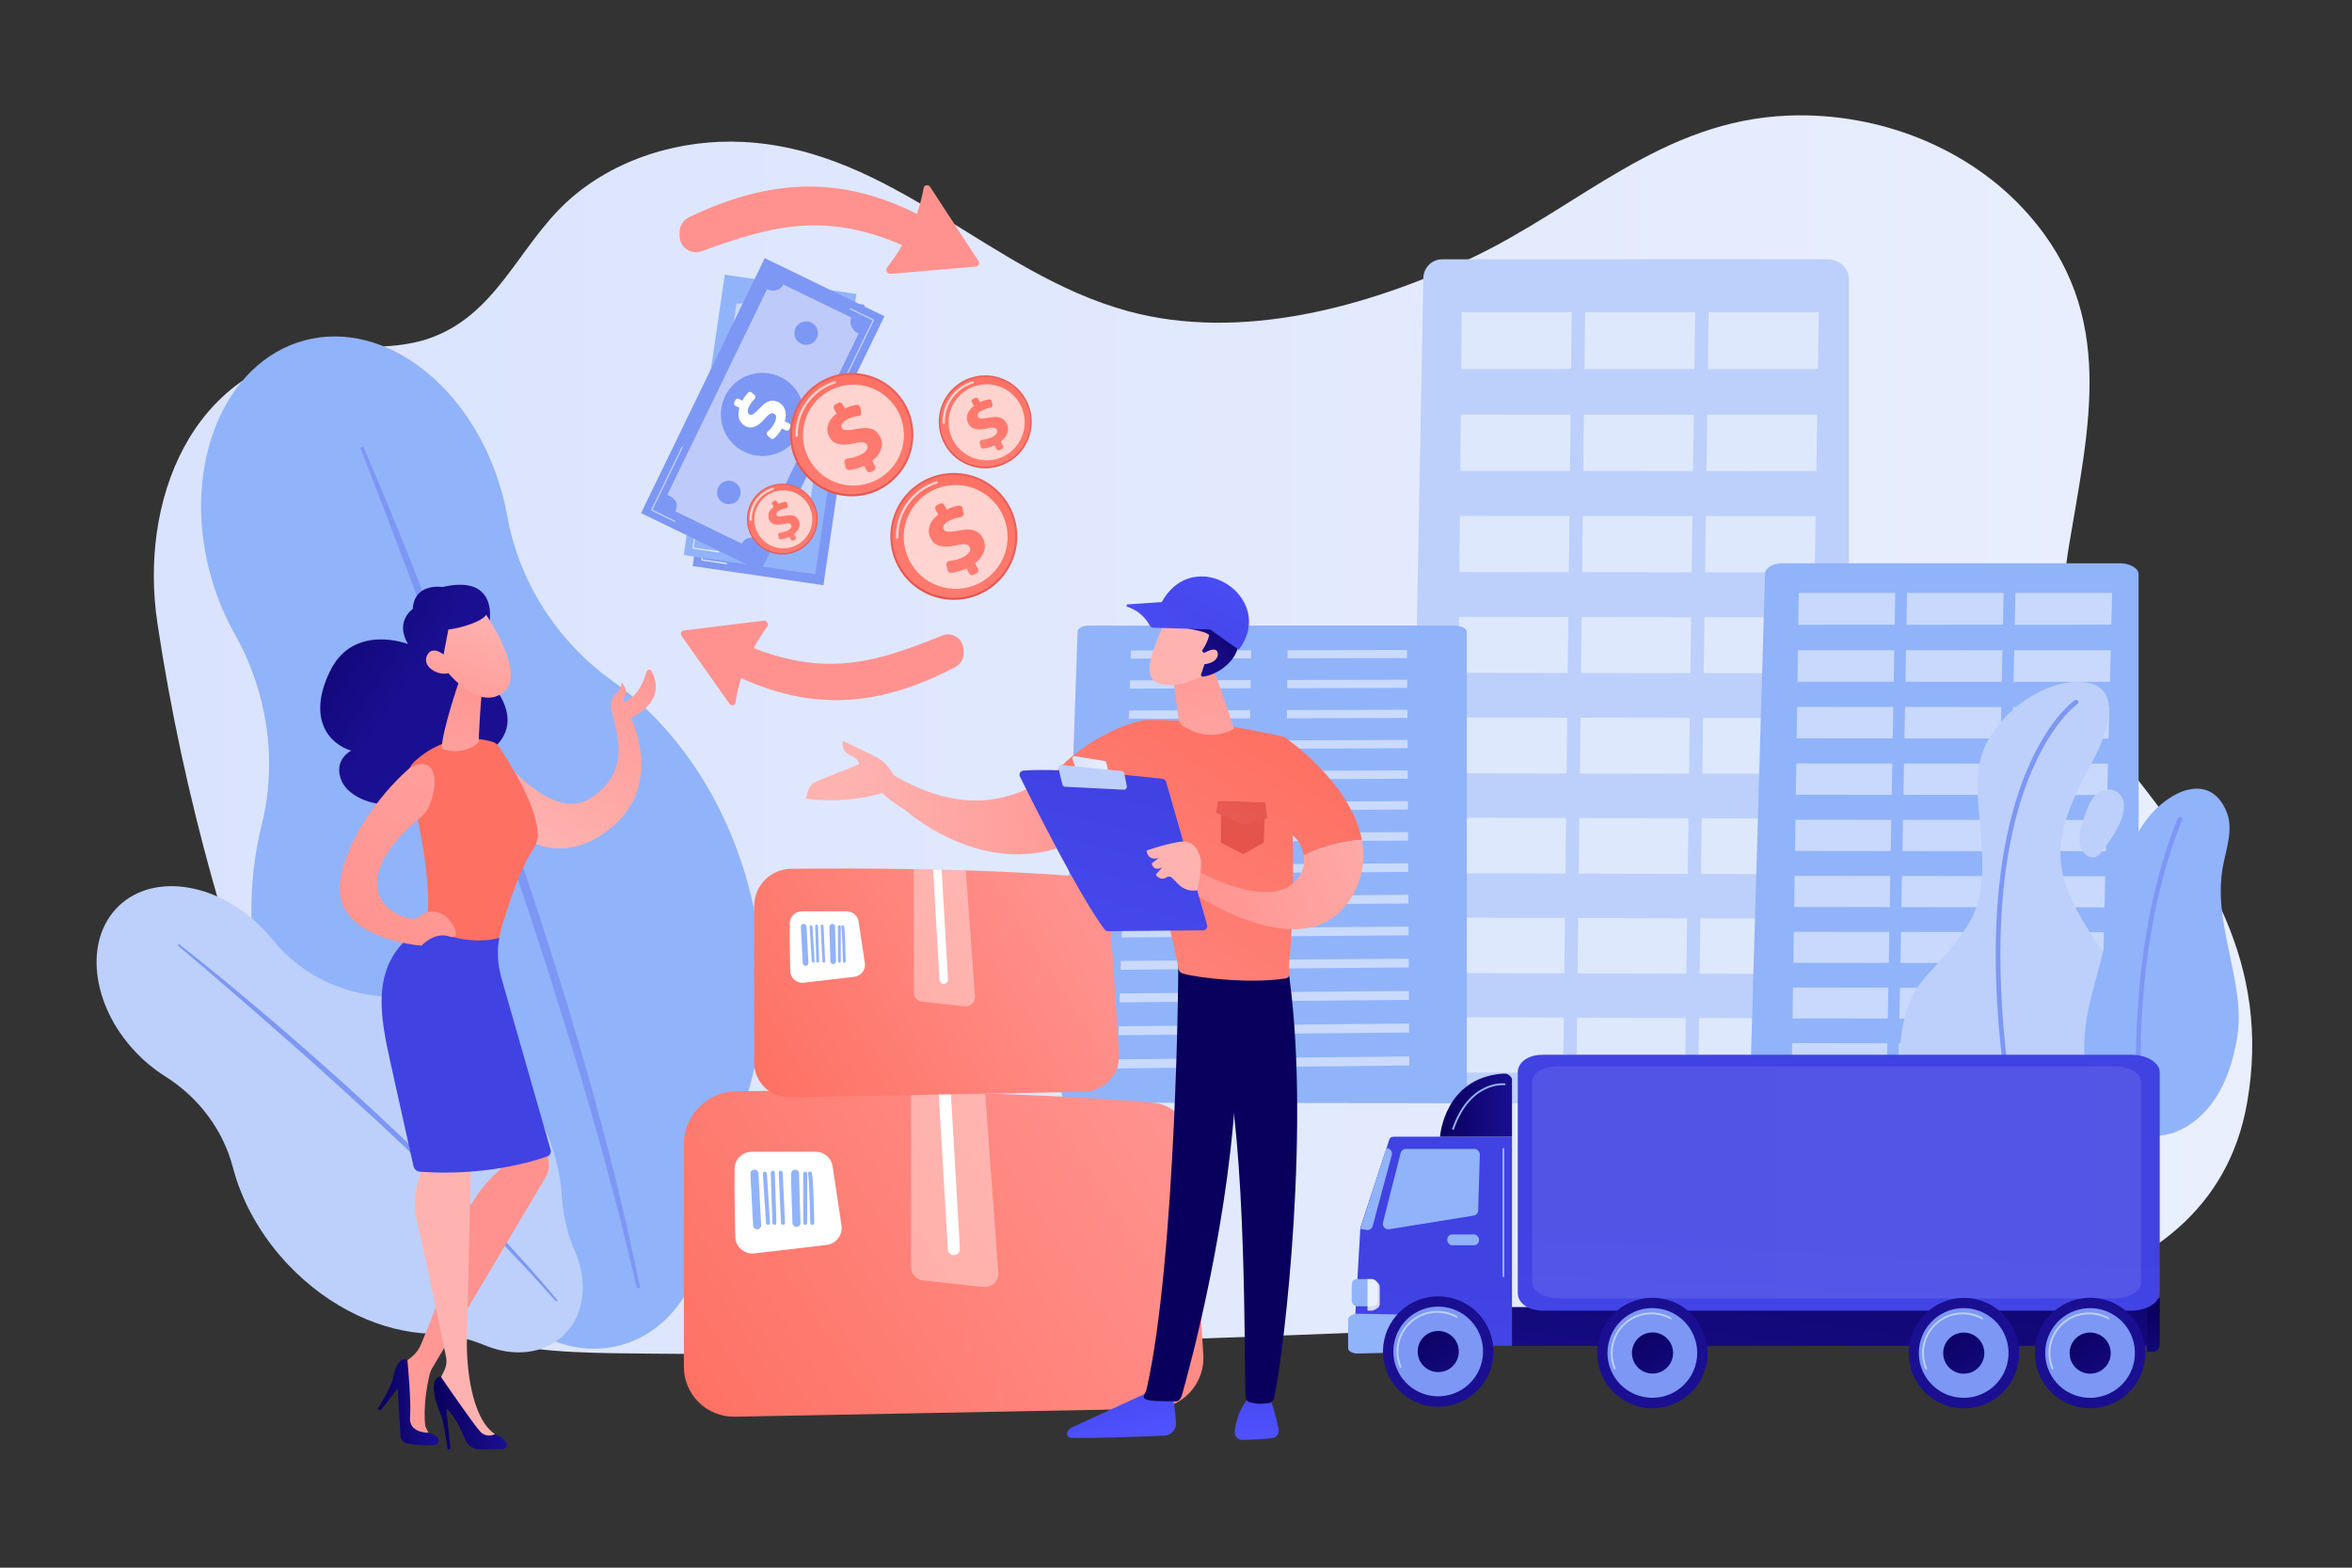 <?xml version="1.0" encoding="UTF-8"?>
<svg xmlns="http://www.w3.org/2000/svg" xmlns:xlink="http://www.w3.org/1999/xlink" viewBox="0 0 2475 1650">
  <rect x="0" y="0" width="2475" height="1650" fill="#333333" stroke="none"/>
  <defs>
    <style>
      .cls-1 {
        fill: url(#linear-gradient-2);
      }

      .cls-2 {
        fill: url(#linear-gradient-51);
      }

      .cls-3, .cls-4, .cls-5, .cls-6, .cls-7, .cls-8 {
        fill: #fff;
      }

      .cls-9 {
        fill: url(#linear-gradient-17);
      }

      .cls-10 {
        fill: url(#linear-gradient-43);
      }

      .cls-11 {
        opacity: .51;
      }

      .cls-12, .cls-5 {
        opacity: .5;
      }

      .cls-13 {
        fill: url(#linear-gradient-15);
      }

      .cls-14 {
        fill: url(#linear-gradient-58);
      }

      .cls-15 {
        fill: url(#linear-gradient-69);
      }

      .cls-16 {
        fill: url(#linear-gradient-18);
      }

      .cls-17 {
        fill: url(#linear-gradient-56);
      }

      .cls-18 {
        fill: url(#linear-gradient-40);
      }

      .cls-19 {
        fill: url(#linear-gradient-52);
      }

      .cls-20 {
        fill: url(#linear-gradient-28);
      }

      .cls-21 {
        fill: url(#linear-gradient-14);
      }

      .cls-22 {
        fill: url(#linear-gradient-36);
      }

      .cls-23 {
        fill: url(#linear-gradient-20);
      }

      .cls-24 {
        fill: url(#linear-gradient-6);
      }

      .cls-25 {
        fill: url(#linear-gradient-53);
      }

      .cls-26 {
        isolation: isolate;
      }

      .cls-27 {
        fill: url(#linear-gradient-60);
      }

      .cls-4 {
        mix-blend-mode: overlay;
      }

      .cls-28 {
        fill: url(#linear-gradient-35);
      }

      .cls-29 {
        fill: url(#linear-gradient-48);
      }

      .cls-30 {
        fill: url(#linear-gradient-32);
      }

      .cls-31 {
        fill: url(#linear-gradient-11);
      }

      .cls-32 {
        fill: url(#linear-gradient-50);
      }

      .cls-6 {
        opacity: .8;
      }

      .cls-33 {
        fill: url(#linear-gradient-63);
      }

      .cls-34 {
        fill: url(#linear-gradient-67);
      }

      .cls-35 {
        fill: url(#linear-gradient-39);
      }

      .cls-36 {
        fill: url(#linear-gradient-10);
      }

      .cls-37 {
        fill: #91b3fa;
      }

      .cls-38 {
        fill: url(#linear-gradient-59);
      }

      .cls-39 {
        fill: url(#linear-gradient-49);
      }

      .cls-40 {
        fill: url(#linear-gradient-37);
      }

      .cls-41 {
        fill: url(#linear-gradient-16);
      }

      .cls-42 {
        fill: url(#linear-gradient-31);
      }

      .cls-43 {
        fill: #7d97f4;
      }

      .cls-44 {
        fill: url(#linear-gradient-61);
      }

      .cls-45 {
        fill: url(#linear-gradient-68);
      }

      .cls-46 {
        fill: url(#linear-gradient-41);
      }

      .cls-7 {
        opacity: .37;
      }

      .cls-47 {
        fill: url(#linear-gradient-21);
      }

      .cls-48 {
        fill: url(#linear-gradient-72);
      }

      .cls-8 {
        opacity: .68;
      }

      .cls-49 {
        fill: url(#linear-gradient-25);
      }

      .cls-50 {
        fill: url(#linear-gradient-5);
      }

      .cls-51 {
        fill: url(#linear-gradient-64);
      }

      .cls-52 {
        fill: url(#linear-gradient-54);
      }

      .cls-53 {
        fill: url(#linear-gradient-45);
      }

      .cls-54 {
        fill: url(#linear-gradient-55);
      }

      .cls-55 {
        clip-path: url(#clippath);
      }

      .cls-56 {
        fill: url(#linear-gradient-34);
      }

      .cls-57 {
        fill: url(#linear-gradient-65);
      }

      .cls-58 {
        fill: url(#linear-gradient-70);
      }

      .cls-59 {
        fill: none;
      }

      .cls-60 {
        fill: url(#linear-gradient-7);
      }

      .cls-61 {
        fill: url(#linear-gradient-66);
      }

      .cls-62 {
        fill: url(#linear-gradient-24);
      }

      .cls-63 {
        fill: url(#linear-gradient-9);
      }

      .cls-64 {
        fill: url(#linear-gradient-22);
      }

      .cls-65 {
        fill: url(#linear-gradient-42);
      }

      .cls-66 {
        fill: url(#linear-gradient-3);
      }

      .cls-67 {
        fill: url(#linear-gradient);
      }

      .cls-68 {
        fill: url(#linear-gradient-62);
        opacity: .11;
      }

      .cls-69 {
        fill: url(#linear-gradient-27);
      }

      .cls-70 {
        fill: url(#linear-gradient-33);
      }

      .cls-71 {
        fill: url(#linear-gradient-38);
      }

      .cls-72 {
        fill: url(#linear-gradient-29);
      }

      .cls-73 {
        fill: url(#linear-gradient-30);
      }

      .cls-74 {
        fill: #bdd0fb;
      }

      .cls-75 {
        fill: url(#linear-gradient-23);
      }

      .cls-76 {
        fill: url(#linear-gradient-19);
      }

      .cls-77 {
        fill: url(#linear-gradient-71);
      }

      .cls-78 {
        fill: url(#linear-gradient-4);
      }

      .cls-79 {
        fill: url(#linear-gradient-8);
      }

      .cls-80 {
        fill: url(#linear-gradient-44);
      }

      .cls-81 {
        fill: url(#linear-gradient-57);
      }

      .cls-82 {
        fill: url(#linear-gradient-47);
      }

      .cls-83 {
        fill: url(#linear-gradient-46);
      }

      .cls-84 {
        fill: url(#linear-gradient-12);
      }

      .cls-85 {
        fill: url(#linear-gradient-13);
      }

      .cls-86 {
        fill: url(#linear-gradient-26);
      }
    </style>
    <linearGradient id="linear-gradient" x1="161.87" y1="773.16" x2="2370" y2="773.16" gradientUnits="userSpaceOnUse">
      <stop offset="0" stop-color="#dae3fe"/>
      <stop offset="1" stop-color="#e9effd"/>
    </linearGradient>
    <clipPath id="clippath">
      <rect class="cls-59" x="1078.39" y="115.02" width="1185.63" height="1046.14"/>
    </clipPath>
    <linearGradient id="linear-gradient-2" x1="2997.21" y1="388.77" x2="2813.25" y2="614.92" gradientTransform="translate(-2319.16 630.32) rotate(-7.16)" gradientUnits="userSpaceOnUse">
      <stop offset="0" stop-color="#ff928e"/>
      <stop offset="1" stop-color="#feb3b1"/>
    </linearGradient>
    <linearGradient id="linear-gradient-3" x1="-4195.59" y1="898.19" x2="-4316.22" y2="1041.52" gradientTransform="translate(-4004.8 929.35) rotate(163.78) scale(1 -1)" gradientUnits="userSpaceOnUse">
      <stop offset="0" stop-color="#09005d"/>
      <stop offset="1" stop-color="#1a0f91"/>
    </linearGradient>
    <linearGradient id="linear-gradient-4" x1="2758.96" y1="1131.92" x2="2754.41" y2="1691.06" gradientTransform="translate(-2319.16 630.32) rotate(-7.16)" gradientUnits="userSpaceOnUse">
      <stop offset="0" stop-color="#fe7062"/>
      <stop offset="1" stop-color="#ff928e"/>
    </linearGradient>
    <linearGradient id="linear-gradient-5" x1="517.32" y1="690.27" x2="421.32" y2="926.27" gradientTransform="matrix(1, 0, 0, 1, 0, 0)" xlink:href="#linear-gradient-2"/>
    <linearGradient id="linear-gradient-6" x1="-4335.76" y1="1105.89" x2="-4419.76" y2="989.89" gradientTransform="translate(-4004.8 929.35) rotate(163.78) scale(1 -1)" xlink:href="#linear-gradient-2"/>
    <linearGradient id="linear-gradient-7" x1="-4253.36" y1="849.57" x2="-4373.99" y2="992.9" xlink:href="#linear-gradient-3"/>
    <linearGradient id="linear-gradient-8" x1="-4309.45" y1="1086.84" x2="-4393.45" y2="970.84" gradientTransform="translate(-4004.8 929.35) rotate(163.78) scale(1 -1)" xlink:href="#linear-gradient-2"/>
    <linearGradient id="linear-gradient-9" x1="501.66" y1="1345.02" x2="193.66" y2="1395.02" gradientTransform="matrix(1, 0, 0, 1, 0, 0)" xlink:href="#linear-gradient-2"/>
    <linearGradient id="linear-gradient-10" x1="2560.34" y1="1449.54" x2="2624.42" y2="1449.54" gradientTransform="translate(-2176.89 51.07) rotate(-.54)" xlink:href="#linear-gradient-3"/>
    <linearGradient id="linear-gradient-11" x1="732.14" y1="1158.34" x2="554.14" y2="1306.34" gradientTransform="matrix(1, 0, 0, 1, 0, 0)" xlink:href="#linear-gradient-2"/>
    <linearGradient id="linear-gradient-12" x1="2619.75" y1="1461.12" x2="2696.15" y2="1461.12" gradientTransform="translate(-2176.89 51.07) rotate(-.54)" xlink:href="#linear-gradient-3"/>
    <linearGradient id="linear-gradient-13" x1="348.82" y1="1373.26" x2="112.33" y2="1794.99" gradientUnits="userSpaceOnUse">
      <stop offset="0" stop-color="#4042e2"/>
      <stop offset="1" stop-color="#4f52ff"/>
    </linearGradient>
    <linearGradient id="linear-gradient-14" x1="2621.82" y1="715.5" x2="2985.51" y2="299.5" xlink:href="#linear-gradient-2"/>
    <linearGradient id="linear-gradient-15" x1="-2873.54" y1="-991.47" x2="-2381.54" y2="-903.47" gradientTransform="translate(7425.58) rotate(-180) scale(1 -1)" xlink:href="#linear-gradient-4"/>
    <linearGradient id="linear-gradient-16" x1="-2871.04" y1="-1005.41" x2="-2379.04" y2="-917.41" gradientTransform="translate(7425.58) rotate(-180) scale(1 -1)" xlink:href="#linear-gradient-4"/>
    <linearGradient id="linear-gradient-17" x1="6530.9" y1="-189.95" x2="6554.55" y2="105.68" gradientTransform="translate(7425.58) rotate(-180) scale(1 -1)" xlink:href="#linear-gradient-4"/>
    <linearGradient id="linear-gradient-18" x1="6407.24" y1="-180.06" x2="6430.89" y2="115.58" gradientTransform="translate(7425.58) rotate(-180) scale(1 -1)" xlink:href="#linear-gradient-4"/>
    <linearGradient id="linear-gradient-19" x1="3314.52" y1="2796.9" x2="3284.54" y2="3182.68" gradientTransform="translate(-2644.15 -2183) rotate(-3.16)" gradientUnits="userSpaceOnUse">
      <stop offset="0" stop-color="#50e7b7"/>
      <stop offset="1" stop-color="#323992"/>
    </linearGradient>
    <linearGradient id="linear-gradient-20" x1="737.95" y1="554.79" x2="765.11" y2="554.79" xlink:href="#linear-gradient"/>
    <linearGradient id="linear-gradient-21" x1="3324.66" y1="2786.2" x2="3294.68" y2="3171.98" gradientTransform="translate(-3537.51 170.95) rotate(-36.67)" xlink:href="#linear-gradient-19"/>
    <linearGradient id="linear-gradient-22" x1="728.68" y1="542.86" x2="756.75" y2="542.86" xlink:href="#linear-gradient"/>
    <linearGradient id="linear-gradient-23" x1="1464.33" y1="442.66" x2="1514.34" y2="384.62" gradientTransform="translate(286.55 -921.83) rotate(55.72)" gradientUnits="userSpaceOnUse">
      <stop offset="0" stop-color="#e1473d"/>
      <stop offset="1" stop-color="#e9605a"/>
    </linearGradient>
    <linearGradient id="linear-gradient-24" x1="1542.6" y1="342.28" x2="1394.73" y2="565.68" gradientTransform="translate(-705.97 222.41) rotate(-2.24)" xlink:href="#linear-gradient-4"/>
    <linearGradient id="linear-gradient-25" x1="669.46" y1="-71.21" x2="594.47" y2="54.68" gradientTransform="translate(200.39 726.55) rotate(-12.77)" xlink:href="#linear-gradient-4"/>
    <linearGradient id="linear-gradient-26" x1="1532.66" y1="442.31" x2="1619.72" y2="341.27" gradientTransform="translate(-695.13 917.62) rotate(-27.94)" xlink:href="#linear-gradient-23"/>
    <linearGradient id="linear-gradient-27" x1="1668.91" y1="267.57" x2="1411.49" y2="656.46" gradientTransform="translate(-756.82 565.14) rotate(-15.54)" xlink:href="#linear-gradient-4"/>
    <linearGradient id="linear-gradient-28" x1="776.75" y1="-166.12" x2="646.21" y2="53.03" gradientTransform="translate(200.39 726.55) rotate(-12.77)" xlink:href="#linear-gradient-4"/>
    <linearGradient id="linear-gradient-29" x1="1574.86" y1="590.27" x2="1664.43" y2="486.29" gradientTransform="translate(-718.46 776.29) rotate(-23.21)" xlink:href="#linear-gradient-23"/>
    <linearGradient id="linear-gradient-30" x1="1715.05" y1="410.45" x2="1450.17" y2="810.62" gradientTransform="translate(601.55 -1123.35) rotate(60.39)" xlink:href="#linear-gradient-4"/>
    <linearGradient id="linear-gradient-31" x1="859.02" y1="-39.61" x2="724.7" y2="185.9" gradientTransform="translate(200.39 726.55) rotate(-12.77)" xlink:href="#linear-gradient-4"/>
    <linearGradient id="linear-gradient-32" x1="1684.96" y1="470.93" x2="1750.59" y2="394.75" gradientTransform="translate(-741.31 194.68) rotate(-4.67)" xlink:href="#linear-gradient-23"/>
    <linearGradient id="linear-gradient-33" x1="1787.68" y1="339.19" x2="1593.6" y2="632.39" gradientTransform="translate(-605.41 -281.91) rotate(11.2)" xlink:href="#linear-gradient-4"/>
    <linearGradient id="linear-gradient-34" x1="907.26" y1="-134.02" x2="808.84" y2="31.2" gradientTransform="translate(200.39 726.55) rotate(-12.77)" xlink:href="#linear-gradient-4"/>
    <linearGradient id="linear-gradient-35" x1="710.15" y1="1501.35" x2="1214.2" y2="1171.32" gradientTransform="matrix(1, 0, 0, 1, 0, 0)" xlink:href="#linear-gradient-4"/>
    <linearGradient id="linear-gradient-36" x1="794.23" y1="1153.91" x2="1124.27" y2="943.89" gradientTransform="matrix(1, 0, 0, 1, 0, 0)" xlink:href="#linear-gradient-4"/>
    <linearGradient id="linear-gradient-37" x1="1186.46" y1="829.39" x2="898.26" y2="839.73" gradientTransform="matrix(1, 0, 0, 1, 0, 0)" xlink:href="#linear-gradient-2"/>
    <linearGradient id="linear-gradient-38" x1="1185.41" y1="800.15" x2="897.21" y2="810.5" gradientTransform="matrix(1, 0, 0, 1, 0, 0)" xlink:href="#linear-gradient-2"/>
    <linearGradient id="linear-gradient-39" x1="-5392.69" y1="1418.35" x2="-5372.85" y2="1514.88" gradientTransform="translate(6556.83)" xlink:href="#linear-gradient-13"/>
    <linearGradient id="linear-gradient-40" x1="8101.86" y1="1458.86" x2="8130.79" y2="1458.86" gradientTransform="translate(9337.2) rotate(-180) scale(1 -1)" gradientUnits="userSpaceOnUse">
      <stop offset="0" stop-color="#f9b776"/>
      <stop offset="1" stop-color="#f47960"/>
    </linearGradient>
    <linearGradient id="linear-gradient-41" x1="3488.7" y1="6325.38" x2="3092.7" y2="6763.38" gradientTransform="translate(9337.2) rotate(-180) scale(1 -1)" xlink:href="#linear-gradient-3"/>
    <linearGradient id="linear-gradient-42" x1="-5233.6" y1="1423.38" x2="-5234.51" y2="1519" gradientTransform="translate(6556.83)" xlink:href="#linear-gradient-13"/>
    <linearGradient id="linear-gradient-43" x1="7997.57" y1="1457.38" x2="8022.55" y2="1457.38" xlink:href="#linear-gradient-40"/>
    <linearGradient id="linear-gradient-44" x1="3445.53" y1="6286.33" x2="3049.53" y2="6724.33" gradientTransform="translate(9337.2) rotate(-180) scale(1 -1)" xlink:href="#linear-gradient-3"/>
    <linearGradient id="linear-gradient-45" x1="1335.95" y1="758.47" x2="1043.27" y2="1219.67" gradientTransform="matrix(1, 0, 0, 1, 0, 0)" xlink:href="#linear-gradient-4"/>
    <linearGradient id="linear-gradient-46" x1="1248.94" y1="627.28" x2="1292.94" y2="917.28" gradientTransform="matrix(1, 0, 0, 1, 0, 0)" xlink:href="#linear-gradient-2"/>
    <linearGradient id="linear-gradient-47" x1="2023.02" y1="876.57" x2="1949.02" y2="982.57" gradientTransform="translate(3681.96 -1476.32) rotate(-138.25) scale(1 -1)" xlink:href="#linear-gradient-2"/>
    <linearGradient id="linear-gradient-48" x1="363.5" y1="3142.09" x2="380.59" y2="3239.58" gradientTransform="translate(3681.96 -1476.32) rotate(-138.25) scale(1 -1)" xlink:href="#linear-gradient-3"/>
    <linearGradient id="linear-gradient-49" x1="2003.5" y1="862.96" x2="1929.5" y2="968.96" gradientTransform="translate(3681.96 -1476.32) rotate(-138.25) scale(1 -1)" xlink:href="#linear-gradient-2"/>
    <linearGradient id="linear-gradient-50" x1="1231" y1="722.77" x2="1322.65" y2="542.43" xlink:href="#linear-gradient-13"/>
    <linearGradient id="linear-gradient-51" x1="1322.44" y1="554.32" x2="1128.82" y2="755.32" xlink:href="#linear-gradient-13"/>
    <linearGradient id="linear-gradient-52" x1="1403.64" y1="801.43" x2="1110.96" y2="1262.63" gradientTransform="matrix(1, 0, 0, 1, 0, 0)" xlink:href="#linear-gradient-4"/>
    <linearGradient id="linear-gradient-53" x1="1251.83" y1="974.1" x2="1513.83" y2="870.1" gradientTransform="matrix(1, 0, 0, 1, 0, 0)" xlink:href="#linear-gradient-2"/>
    <linearGradient id="linear-gradient-54" x1="10222.78" y1="828.75" x2="10324.2" y2="1251.33" gradientTransform="translate(11410.31) rotate(-180) scale(1 -1)" xlink:href="#linear-gradient-13"/>
    <linearGradient id="linear-gradient-55" x1="1128.42" y1="804.71" x2="1166.1" y2="804.71" xlink:href="#linear-gradient"/>
    <linearGradient id="linear-gradient-56" x1="1001.73" y1="6677.93" x2="1233.73" y2="6531.93" gradientTransform="translate(11410.31) rotate(-180) scale(1 -1)" xlink:href="#linear-gradient-2"/>
    <linearGradient id="linear-gradient-57" x1="-5503.91" y1="1019.62" x2="-5006.57" y2="717.3" gradientTransform="translate(6556.83)" xlink:href="#linear-gradient-23"/>
    <linearGradient id="linear-gradient-58" x1="1373.67" y1="741.73" x2="1276.13" y2="904.31" gradientTransform="matrix(1, 0, 0, 1, 0, 0)" xlink:href="#linear-gradient-23"/>
    <linearGradient id="linear-gradient-59" x1="1958.87" y1="1137.65" x2="1894.87" y2="1591.65" gradientTransform="matrix(1, 0, 0, 1, 0, 0)" xlink:href="#linear-gradient-3"/>
    <linearGradient id="linear-gradient-60" x1="1455.12" y1="1379.98" x2="1474.5" y2="1455.7" gradientTransform="translate(3724) rotate(-180) scale(1 -1)" xlink:href="#linear-gradient-3"/>
    <linearGradient id="linear-gradient-61" x1="1791.73" y1="1301.96" x2="1817.39" y2="1858.05" gradientTransform="translate(3724) rotate(-180) scale(1 -1)" xlink:href="#linear-gradient-13"/>
    <linearGradient id="linear-gradient-62" x1="1612.27" y1="1244.42" x2="2253.02" y2="1244.42" xlink:href="#linear-gradient"/>
    <linearGradient id="linear-gradient-63" x1="2213.26" y1="1350.33" x2="2232.88" y2="1775.53" gradientTransform="translate(3724) rotate(-180) scale(1 -1)" xlink:href="#linear-gradient-13"/>
    <linearGradient id="linear-gradient-64" x1="1515.35" y1="1163.17" x2="1591.09" y2="1163.17" gradientTransform="matrix(1, 0, 0, 1, 0, 0)" xlink:href="#linear-gradient-3"/>
    <linearGradient id="linear-gradient-65" x1="2154.9" y1="1888.75" x2="2196.9" y2="1536.75" gradientTransform="translate(3833.8 187.17) rotate(-175.27) scale(1 -1)" xlink:href="#linear-gradient-3"/>
    <linearGradient id="linear-gradient-66" x1="2231.87" y1="1387.53" x2="2172.78" y2="1484.36" gradientTransform="translate(3724) rotate(-180) scale(1 -1)" xlink:href="#linear-gradient-3"/>
    <linearGradient id="linear-gradient-67" x1="1609.82" y1="1823.71" x2="1651.82" y2="1471.71" gradientTransform="translate(3621.27 2959.73) rotate(-94.69) scale(1 -1)" xlink:href="#linear-gradient-3"/>
    <linearGradient id="linear-gradient-68" x1="1678.84" y1="1389.16" x2="1619.74" y2="1485.98" gradientTransform="translate(3884.81 212.02) rotate(-173.02) scale(1 -1)" xlink:href="#linear-gradient-3"/>
    <linearGradient id="linear-gradient-69" x1="1932.83" y1="1862.25" x2="1974.83" y2="1510.25" gradientTransform="translate(3321.89 3285) rotate(-94.73) scale(1 -1)" xlink:href="#linear-gradient-3"/>
    <linearGradient id="linear-gradient-70" x1="2006.44" y1="1389.16" x2="1947.35" y2="1485.98" gradientTransform="translate(3883.13 253.21) rotate(-172.98) scale(1 -1)" xlink:href="#linear-gradient-3"/>
    <linearGradient id="linear-gradient-71" x1="1478.7" y1="1808.07" x2="1520.7" y2="1456.07" gradientTransform="translate(3845.72 2705.58) rotate(-99.05) scale(1 -1)" xlink:href="#linear-gradient-3"/>
    <linearGradient id="linear-gradient-72" x1="1545.85" y1="1389.16" x2="1486.75" y2="1485.98" gradientTransform="translate(3856.38 156.46) rotate(-174.37) scale(1 -1)" xlink:href="#linear-gradient-3"/>
  </defs>
  <g class="cls-26">
    <g id="Illustration">
      <g>
        <path class="cls-67" d="M2158.43,1359.45c102.89-27.22,186.65-86.98,206.16-198.61,25.64-146.71-43.37-251.75-130.07-359.15-57.48-71.21-71.81-139.93-57.46-226.59,20.86-126.02,51.09-243.47-42.93-349.85-62.25-70.44-157.9-107.03-251.28-103.64-134.56,4.9-220.13,95.88-334.96,150.21-108.08,51.14-241.79,87.94-360.41,55.8-145.69-39.47-247.38-169.79-404.92-178.2-65.95-3.52-136.09,17.37-185.56,62.63-52.14,47.69-75.01,121.44-148.14,145.03-33.79,10.9-70.35,6.59-105.55,11.01-143.15,17.97-196.87,160.13-177.69,287.71,27.48,182.77,78.2,362.56,148.54,533.4,20.18,49.02,42.38,97.91,75.27,139.49,77.41,97.82,182.95,94.74,297.45,96.04,142.99,1.62,285.83-6.45,428.7-10.94,205.02-6.45,409.99-14.7,614.86-24.79,135.83-6.69,295.29,5.57,427.98-29.53Z"/>
        <g class="cls-55">
          <g>
            <g>
              <path class="cls-74" d="M1497.76,292.66c.2-10.83,8.98-19.74,19.73-19.74h406.52c10.9,0,21.6,9.37,21.6,20.35v980.93c0,5.28-3.02,10.34-6.73,14.07-3.71,3.73-9.21,5.81-14.46,5.8l-425.04-1.17c-5.29-.01-10.47-2.17-14.17-5.97-3.7-3.81-5.79-9.07-5.69-14.39l18.23-979.88Z"/>
              <g class="cls-12">
                <g>
                  <polygon class="cls-3" points="1797.15 388.51 1912.96 388.36 1913.88 328.58 1797.95 328.58 1797.15 388.51"/>
                  <polygon class="cls-3" points="1667.34 388.48 1783.03 388.33 1783.82 328.58 1668.02 328.58 1667.34 388.48"/>
                  <polygon class="cls-3" points="1537.66 388.45 1653.24 388.3 1653.9 328.58 1538.21 328.58 1537.66 388.45"/>
                </g>
                <g>
                  <polygon class="cls-3" points="1795.7 495.8 1911.31 495.87 1912.22 436.49 1796.5 436.44 1795.7 495.8"/>
                  <polygon class="cls-3" points="1666.12 495.72 1781.61 495.79 1782.4 436.44 1666.79 436.39 1666.12 495.72"/>
                  <polygon class="cls-3" points="1536.66 495.63 1652.04 495.71 1652.7 436.39 1537.22 436.34 1536.66 495.63"/>
                </g>
                <g>
                  <polygon class="cls-3" points="1794.26 602.35 1909.66 602.47 1910.58 543.3 1795.06 543.2 1794.26 602.35"/>
                  <polygon class="cls-3" points="1664.9 602.21 1780.19 602.33 1780.98 543.19 1665.58 543.09 1664.9 602.21"/>
                  <polygon class="cls-3" points="1535.67 602.07 1650.85 602.2 1651.51 543.08 1536.22 542.99 1535.67 602.07"/>
                </g>
                <g>
                  <polygon class="cls-3" points="1792.82 708.53 1908.03 708.7 1908.94 649.73 1793.62 649.59 1792.82 708.53"/>
                  <polygon class="cls-3" points="1663.69 708.34 1778.78 708.51 1779.56 649.57 1664.36 649.43 1663.69 708.34"/>
                  <polygon class="cls-3" points="1534.68 708.15 1649.66 708.32 1650.32 649.41 1535.23 649.26 1534.68 708.15"/>
                </g>
                <g>
                  <polygon class="cls-3" points="1791.39 814.34 1906.39 814.56 1907.3 755.79 1792.18 755.6 1791.39 814.34"/>
                  <polygon class="cls-3" points="1662.48 814.1 1777.37 814.32 1778.15 755.58 1663.15 755.39 1662.48 814.1"/>
                  <polygon class="cls-3" points="1533.7 813.86 1648.47 814.07 1649.13 755.37 1534.24 755.18 1533.7 813.86"/>
                </g>
                <g>
                  <polygon class="cls-3" points="1789.96 919.79 1904.77 920.05 1905.67 861.49 1790.75 861.25 1789.96 919.79"/>
                  <polygon class="cls-3" points="1661.27 919.5 1775.97 919.76 1776.75 861.23 1661.94 860.99 1661.27 919.5"/>
                  <polygon class="cls-3" points="1532.72 919.2 1647.29 919.47 1647.95 860.96 1533.26 860.72 1532.72 919.2"/>
                </g>
                <g>
                  <polygon class="cls-3" points="1788.54 1024.88 1903.15 1025.19 1904.05 966.82 1789.33 966.54 1788.54 1024.88"/>
                  <polygon class="cls-3" points="1660.07 1024.53 1774.57 1024.84 1775.34 966.51 1660.74 966.22 1660.07 1024.53"/>
                  <polygon class="cls-3" points="1531.74 1024.19 1646.12 1024.49 1646.77 966.19 1532.28 965.91 1531.74 1024.19"/>
                </g>
                <g>
                  <polygon class="cls-3" points="1787.12 1129.6 1901.53 1129.96 1902.43 1071.79 1787.91 1071.47 1787.12 1129.6"/>
                  <polygon class="cls-3" points="1658.88 1129.2 1773.18 1129.56 1773.95 1071.43 1659.54 1071.1 1658.88 1129.2"/>
                  <polygon class="cls-3" points="1530.76 1128.81 1644.95 1129.16 1645.6 1071.06 1531.3 1070.73 1530.76 1128.81"/>
                </g>
                <g>
                  <polygon class="cls-3" points="1785.71 1233.97 1899.92 1234.37 1900.82 1176.41 1786.49 1176.03 1785.71 1233.97"/>
                  <polygon class="cls-3" points="1657.69 1233.52 1771.79 1233.92 1772.56 1175.98 1658.35 1175.61 1657.69 1233.52"/>
                  <polygon class="cls-3" points="1529.79 1233.07 1643.78 1233.47 1644.43 1175.56 1530.33 1175.19 1529.79 1233.07"/>
                </g>
              </g>
            </g>
            <g>
              <path class="cls-37" d="M1857.33,603.94c.18-6.06,7.88-11.05,17.32-11.05h356.82c9.57,0,18.96,5.25,18.96,11.39v548.97c0,2.95-2.65,5.79-5.91,7.87-3.26,2.09-8.09,3.25-12.69,3.25l-373.07-.65c-4.64,0-9.19-1.21-12.43-3.34-3.25-2.13-5.08-5.07-4.99-8.05l16-548.39Z"/>
              <g class="cls-12">
                <g>
                  <polygon class="cls-3" points="2120.11 657.58 2221.76 657.49 2222.57 624.04 2120.82 624.04 2120.11 657.58"/>
                  <polygon class="cls-3" points="2006.17 657.56 2107.72 657.48 2108.42 624.04 2006.77 624.04 2006.17 657.56"/>
                  <polygon class="cls-3" points="1892.35 657.55 1993.8 657.46 1994.38 624.04 1892.84 624.04 1892.35 657.55"/>
                </g>
                <g>
                  <polygon class="cls-3" points="2118.84 717.62 2220.32 717.66 2221.12 684.43 2119.55 684.4 2118.84 717.62"/>
                  <polygon class="cls-3" points="2005.1 717.58 2106.47 717.62 2107.17 684.4 2005.7 684.37 2005.1 717.58"/>
                  <polygon class="cls-3" points="1891.48 717.53 1992.75 717.57 1993.33 684.37 1891.96 684.34 1891.48 717.53"/>
                </g>
                <g>
                  <polygon class="cls-3" points="2117.58 777.25 2218.87 777.32 2219.67 744.2 2118.28 744.15 2117.58 777.25"/>
                  <polygon class="cls-3" points="2004.03 777.18 2105.23 777.24 2105.92 744.14 2004.63 744.09 2004.03 777.18"/>
                  <polygon class="cls-3" points="1890.61 777.1 1991.7 777.17 1992.28 744.08 1891.09 744.03 1890.61 777.1"/>
                </g>
                <g>
                  <polygon class="cls-3" points="2116.32 836.68 2217.44 836.77 2218.23 803.77 2117.02 803.69 2116.32 836.68"/>
                  <polygon class="cls-3" points="2002.97 836.57 2103.99 836.66 2104.68 803.68 2003.56 803.6 2002.97 836.57"/>
                  <polygon class="cls-3" points="1889.74 836.46 1990.66 836.56 1991.24 803.59 1890.22 803.51 1889.74 836.46"/>
                </g>
                <g>
                  <polygon class="cls-3" points="2115.06 895.89 2216 896.02 2216.8 863.13 2115.76 863.02 2115.06 895.89"/>
                  <polygon class="cls-3" points="2001.91 895.76 2102.75 895.88 2103.44 863.01 2002.5 862.9 2001.91 895.76"/>
                  <polygon class="cls-3" points="1888.87 895.62 1989.62 895.74 1990.19 862.89 1889.35 862.78 1888.87 895.62"/>
                </g>
                <g>
                  <polygon class="cls-3" points="2113.8 954.91 2214.58 955.06 2215.37 922.28 2114.5 922.15 2113.8 954.91"/>
                  <polygon class="cls-3" points="2000.85 954.74 2101.52 954.89 2102.21 922.13 2001.44 922 2000.85 954.74"/>
                  <polygon class="cls-3" points="1888.01 954.58 1988.58 954.73 1989.16 921.98 1888.49 921.85 1888.01 954.58"/>
                </g>
                <g>
                  <polygon class="cls-3" points="2112.56 1013.72 2213.15 1013.89 2213.94 981.23 2113.25 981.07 2112.56 1013.72"/>
                  <polygon class="cls-3" points="1999.8 1013.53 2100.29 1013.7 2100.98 981.05 2000.38 980.89 1999.8 1013.53"/>
                  <polygon class="cls-3" points="1887.15 1013.33 1987.55 1013.51 1988.12 980.88 1887.63 980.72 1887.15 1013.33"/>
                </g>
                <g>
                  <polygon class="cls-3" points="2111.31 1072.33 2211.73 1072.53 2212.52 1039.98 2112 1039.79 2111.31 1072.33"/>
                  <polygon class="cls-3" points="1998.75 1072.11 2099.07 1072.3 2099.75 1039.77 1999.33 1039.59 1998.75 1072.11"/>
                  <polygon class="cls-3" points="1886.3 1071.88 1986.52 1072.08 1987.09 1039.56 1886.77 1039.38 1886.3 1071.88"/>
                </g>
                <g>
                  <polygon class="cls-3" points="2110.07 1130.74 2210.32 1130.96 2211.11 1098.52 2110.76 1098.31 2110.07 1130.74"/>
                  <polygon class="cls-3" points="1997.7 1130.48 2097.85 1130.71 2098.53 1098.29 1998.28 1098.08 1997.7 1130.48"/>
                  <polygon class="cls-3" points="1885.44 1130.23 1985.5 1130.46 1986.06 1098.05 1885.92 1097.84 1885.44 1130.23"/>
                </g>
              </g>
            </g>
            <g>
              <path class="cls-37" d="M1133.94,664.62c.12-3.44,5.29-6.2,11.63-6.2h384.67c6.43,0,13.25,2.85,13.25,6.33v486.59c0,2.6-2.72,5.09-6.11,6.93-3.4,1.84-8.41,2.86-13.2,2.86l-388.88-.58c-4.84,0-9.57-1.07-12.96-2.94-3.39-1.87-5.29-4.41-5.2-7.04l16.8-485.96Z"/>
              <g class="cls-11">
                <polygon class="cls-4" points="1354.85 692.9 1480.68 692.66 1480.64 684.13 1354.95 684.35 1354.85 692.9"/>
                <polygon class="cls-4" points="1354.51 724.33 1480.86 724.02 1480.81 715.42 1354.6 715.71 1354.51 724.33"/>
                <polygon class="cls-4" points="1354.16 756.02 1481.03 755.63 1480.98 746.96 1354.25 747.33 1354.16 756.02"/>
                <polygon class="cls-4" points="1353.81 787.98 1481.21 787.51 1481.16 778.76 1353.9 779.21 1353.81 787.98"/>
                <polygon class="cls-4" points="1353.45 820.2 1481.38 819.65 1481.33 810.83 1353.55 811.36 1353.45 820.2"/>
                <polygon class="cls-4" points="1352.74 885.46 1481.74 884.74 1481.69 875.77 1352.84 876.47 1352.74 885.46"/>
                <polygon class="cls-4" points="1351.64 985.42 1482.29 984.45 1482.24 975.25 1351.74 976.2 1351.64 985.42"/>
                <polygon class="cls-4" points="1353.1 852.69 1481.56 852.06 1481.51 843.17 1353.2 843.78 1353.1 852.69"/>
                <polygon class="cls-4" points="1352.38 918.5 1481.92 917.7 1481.87 908.66 1352.47 909.43 1352.38 918.5"/>
                <polygon class="cls-4" points="1352.01 951.82 1482.1 950.93 1482.05 941.81 1352.11 942.67 1352.01 951.82"/>
                <polygon class="cls-4" points="1351.27 1019.31 1482.48 1018.25 1482.42 1008.98 1351.37 1010.01 1351.27 1019.31"/>
                <polygon class="cls-4" points="1350.89 1053.5 1482.66 1052.35 1482.61 1042.99 1351 1044.12 1350.89 1053.5"/>
                <polygon class="cls-4" points="1350.52 1087.97 1482.85 1086.73 1482.8 1077.3 1350.62 1078.51 1350.52 1087.97"/>
                <polygon class="cls-4" points="1350.13 1122.75 1483.04 1121.41 1482.99 1111.9 1350.24 1113.21 1350.13 1122.75"/>
                <polygon class="cls-4" points="1189.87 693.21 1316.5 692.97 1316.63 684.41 1190.15 684.63 1189.87 693.21"/>
                <polygon class="cls-4" points="1188.85 724.74 1315.99 724.43 1316.13 715.8 1189.13 716.09 1188.85 724.74"/>
                <polygon class="cls-4" points="1187.81 756.54 1315.49 756.14 1315.63 747.44 1188.1 747.81 1187.81 756.54"/>
                <polygon class="cls-4" points="1186.77 788.6 1314.98 788.12 1315.12 779.35 1187.05 779.8 1186.77 788.6"/>
                <polygon class="cls-4" points="1185.71 820.92 1314.46 820.37 1314.6 811.52 1186 812.05 1185.71 820.92"/>
                <polygon class="cls-4" points="1183.58 886.39 1313.41 885.67 1313.56 876.68 1183.88 877.37 1183.58 886.39"/>
                <polygon class="cls-4" points="1180.31 986.7 1311.81 985.72 1311.96 976.49 1180.62 977.44 1180.31 986.7"/>
                <polygon class="cls-4" points="1184.65 853.52 1313.94 852.89 1314.08 843.96 1184.94 844.58 1184.65 853.52"/>
                <polygon class="cls-4" points="1182.5 919.55 1312.89 918.74 1313.03 909.67 1182.8 910.45 1182.5 919.55"/>
                <polygon class="cls-4" points="1181.41 952.98 1312.35 952.09 1312.5 942.94 1181.71 943.8 1181.41 952.98"/>
                <polygon class="cls-4" points="1179.21 1020.7 1311.27 1019.64 1311.42 1010.33 1179.51 1011.37 1179.21 1020.7"/>
                <polygon class="cls-4" points="1178.09 1055 1310.72 1053.85 1310.87 1044.46 1178.4 1045.59 1178.09 1055"/>
                <polygon class="cls-4" points="1176.96 1089.6 1310.17 1088.35 1310.32 1078.88 1177.27 1080.11 1176.96 1089.6"/>
                <polygon class="cls-4" points="1175.83 1124.5 1309.62 1123.16 1309.77 1113.6 1176.14 1114.92 1175.83 1124.5"/>
              </g>
            </g>
          </g>
        </g>
        <g>
          <g>
            <path class="cls-37" d="M787.87,933.25c-24.91-93.54-78.01-169.73-142.97-216.19-58.07-41.53-98.39-103.73-111.11-173.91-1.34-7.38-2.99-14.79-4.97-22.22-29.96-112.5-123.17-185.34-208.2-162.7-85.03,22.64-129.68,132.2-99.72,244.7,6.13,23,14.9,44.34,25.7,63.55,34.49,61.28,45.74,133.3,28.79,201.58-15.15,61.02-15.07,130.57,3.6,200.7,27.85,104.6,90.96,187.5,166.47,231.4,28.56,16.6,54,38.29,74.71,64,34.41,42.73,84.7,64.49,132.43,51.78,51.5-13.71,85.61-63.72,90.72-123.77,2.89-33.98,12.43-66.96,26.91-97.87,34.18-72.96,42.83-166.48,17.65-261.06Z"/>
            <path class="cls-43" d="M382.26,469.98c30.91,71.39,59.49,143.72,87.33,216.35,6.97,18.15,13.64,36.42,20.37,54.66l10.09,27.36,9.86,27.45c6.51,18.32,13.26,36.56,19.56,54.96l18.9,55.19c12.13,36.96,24.57,73.81,36.01,110.99,5.75,18.58,11.85,37.05,17.22,55.75l16.36,56.01c21.06,74.9,40.25,150.35,55.59,226.64l-3.28,.69-13.65-56.64-3.38-14.16-3.73-14.08-7.52-28.14-7.47-28.15c-2.47-9.39-5.29-18.68-7.92-28.03-5.38-18.66-10.62-37.35-16.12-55.97-22.49-74.34-45.97-148.38-70.98-221.92-12.78-36.68-25.25-73.46-38.29-110.05l-9.7-27.47-9.93-27.39c-6.61-18.26-13.22-36.53-20.02-54.72-13.28-36.51-26.83-72.92-40.67-109.22-13.65-36.37-27.65-72.63-41.75-108.82l3.1-1.29Z"/>
          </g>
          <g>
            <path class="cls-74" d="M527.06,1119.08c-39.06-41.25-87.76-65.68-134.22-71.48-41.53-5.18-79.73-25.98-105.97-58.59-2.76-3.43-5.69-6.79-8.79-10.06-46.98-49.61-115.38-61.11-152.78-25.7-37.4,35.42-29.65,104.35,17.33,153.96,9.61,10.14,20.11,18.69,31.05,25.57,34.94,21.95,60.93,55.92,71.36,95.84,9.32,35.68,28.87,71.5,58.16,102.43,43.67,46.12,99.41,71.22,150.58,72.76,19.36,.58,38.53,4.65,56.4,12.12,29.69,12.41,61.68,9.58,82.68-10.3,22.65-21.45,26.18-56.75,11.96-89.12-8.05-18.32-12.39-37.98-13.61-57.95-2.88-47.15-24.66-97.76-64.15-139.46Z"/>
            <path class="cls-43" d="M188.38,993.62c35.93,28.16,70.93,57.45,105.63,87.1,8.68,7.41,17.23,14.96,25.82,22.48l12.87,11.28,12.78,11.39c8.49,7.63,17.08,15.14,25.48,22.86l25.21,23.17c16.61,15.66,33.35,31.17,49.67,47.14,8.17,7.97,16.49,15.78,24.5,23.92l24.13,24.29c31.85,32.71,62.89,66.24,92.18,101.27l-1.49,1.27-22.91-25.38-5.71-6.35-5.87-6.21-11.76-12.4-11.74-12.42c-3.9-4.15-7.96-8.15-11.94-12.23-8-8.11-15.94-16.28-24-24.34-32.43-32.03-65.28-63.63-98.78-94.54-16.87-15.33-33.6-30.81-50.58-46.02l-12.7-11.45-12.79-11.34c-8.53-7.56-17.05-15.13-25.65-22.61-17.08-15.1-34.26-30.09-51.57-44.93-17.23-14.93-34.6-29.71-52.01-44.42l1.23-1.53Z"/>
          </g>
        </g>
        <g>
          <path class="cls-1" d="M685.62,706.34c-1.2-2.29-4.59-1.93-5.28,.56-2.56,9.22-8.76,25.3-21.76,31.01-.65,.29-1.28,.58-1.87,.87-.59-1.77-.6-3.82,.81-5.98,4.04-6.18-3.26-14.62-3.26-14.62,0,0-.48,7.43-6.13,12.11-4.87,4.03-7.2,13-3.88,20.36,7.04,27.33,17.58,63.49-23.47,89.9-41.05,26.41-98.86-49.84-98.86-49.84l28.69,90.96s44.28,32.68,95.8-13.27c51.51-45.95,17.37-112.82,17.37-112.82,0,0,39.29-15.85,21.83-49.22Z"/>
          <path class="cls-66" d="M514.75,657.06s11.89-53.34-49.21-39.22c0,0-29.66-4.85-31.17,23.15,0,0-19.12,12.6-5.12,36.83,0,0-56.82-21.95-81.58,27.86-24.76,49.8-2,77.21,21.86,84.35,0,0-19.33,9.7-10.18,31.62,9.15,21.91,55.48,37.36,82.85,10.71,0,0,77.88,10.29,76.32-44.72,0,0,36.22-23.39-1.82-68.85-38.04-45.46-1.94-61.72-1.94-61.72Z"/>
          <path class="cls-78" d="M518.1,780.71c-12.28-3.68-48.03-10.48-82.04,20.91-5.77,5.32-8.12,13.41-6.07,20.98,9.13,33.63,33.23,132.97,12.1,175.96,0,0,37.24,41.05,77.86,7.96,0,0,18.23-79.44,42.1-114.31,16.48-24.08-26.28-90.41-37.1-106.44-1.64-2.43-4.05-4.22-6.86-5.06Z"/>
          <path class="cls-50" d="M484.2,713.9s-18.16,51.37-19.53,74.03c0,0,20.07,9.13,38.98-6.28,0,0,1.98-51.31,4.85-60.49l-24.31-7.26Z"/>
          <path class="cls-24" d="M509.42,643.87s47.5,66.47,19.1,85.78c-28.39,19.31-62.2-27.93-62.2-27.93,0,0-11.02-36.38,.5-48.72,11.52-12.34,42.6-9.12,42.6-9.12Z"/>
          <path class="cls-60" d="M487.44,627.98s21.82,5.17,24.88,15.04c3.06,9.87-30.94,19.03-40.47,19.48l-7.68,39.84s-22.69-37.48-13.7-59.12c8.99-21.64,36.97-15.24,36.97-15.24Z"/>
          <path class="cls-79" d="M475.53,696.82s-18.49-21.41-25.84-7.45c-7.35,13.96,16.64,24.44,24.95,17.58l.89-10.13Z"/>
          <path class="cls-63" d="M567.39,1173.32c-.14,3.61,6.19,32.21,9.64,47.47,1.39,6.14,.42,12.56-2.7,18.03l-119.34,200.86c-1.44,2.43-2.49,5.06-3.13,7.81-2.19,9.43-6.72,32.53-4.35,53.54l6.17,12.82-26.7-6.06-5.81-71.7,7.56-4.61c6.53-3.98,11.62-9.93,14.53-17.01,10.79-26.21,37.59-92.94,44.5-125.45,7.85-36.96,48.89-66.97,48.89-66.97l-7.21-17.05,37.97-31.68Z"/>
          <path class="cls-36" d="M397.29,1483.11s14.42-22.86,16.12-31.76c1.7-8.9,6.42-24.61,15.31-19.88,0,0,4.19,43.23,2.75,60.11s19.09,16.35,19.09,16.35c0,0,5.66,.8,9.81,4.94,2.86,2.86,.82,7.83-3.22,8.09-6.72,.43-17.4,.55-28.6-1.62-3.92-.76-6.82-4.09-7.06-8.07l-2.96-49.75-18.19,22.97-3.03-1.37Z"/>
          <path class="cls-31" d="M496.09,1205.31s-4.21,179.66-4.78,205.18c-.57,25.52,4.03,82.07,29.61,98.97l-11.13,8.24s-13.91-11.82-27.5-34.58c-15.27-25.56-19.88-30.23-19.88-30.23l5.07-10.37c2.22-4.54,2.87-9.68,1.85-14.63-5.52-26.75-23.96-115.74-28.99-134.91-5.94-22.62-6.36-52.83,14.3-78.12,20.66-25.29,41.46-9.55,41.46-9.55Z"/>
          <path class="cls-84" d="M472.47,1525.8c-.79,0-1.47-.56-1.58-1.35-.85-5.99-4.39-30-7.3-36.22-3.32-7.12-14.17-37.09,0-39.64,0,0,35.25,51.5,42.01,58.44,6.77,6.94,15.31,2.43,15.31,2.43,0,0,6.59,1.95,11.56,8.3,2.37,3.02,.16,7.46-3.68,7.5l-23.74,.23c-6.9,.07-13.1-4.12-15.66-10.52-4.18-10.44-11.36-25.75-19.73-32.54l4.35,41.63c.1,.93-.63,1.74-1.56,1.75h0Z"/>
          <path class="cls-85" d="M525.58,987.15s-5.35,17.05,2.87,45.14l50.99,178.05c.8,2.8-.71,5.73-3.45,6.71-15.25,5.47-65.39,20.95-133.83,16.23-3.45-.24-6.34-2.68-7.08-6.05-4.51-20.3-19.9-89.56-23.06-103.79-12.07-54.22-25.55-112.7,33.75-148.06,27.33,11.7,52.81,18.6,79.82,11.76Z"/>
          <path class="cls-21" d="M431.2,808.33s-58.01,48.21-72.41,114.09c-14.4,65.88,84.77,72.88,84.77,72.88,0,0,13.46-15.03,29.45-9.67,15.98,5.36,1.24-26.24-17.46-26.15-18.7,.08-10.04,14.87-36.49,2.89-25.77-11.67-41.7-47.77,24.05-102.5,3.81-3.17,6.85-7.22,8.68-11.82,12.77-32.15,2.64-53.23-20.59-39.71Z"/>
        </g>
        <g>
          <path class="cls-13" d="M750.36,698.6c91.73,52.18,168.31,48.92,254.91,3.41,5.6-2.94,9.01-8.86,8.71-15.18l-.17-3.66c-.53-11.2-11.98-18.51-22.36-14.28-75.19,30.64-131.75,47.45-225.9,.98-10.36-5.11-22.6,1.97-23.37,13.5h0c-.42,6.23,2.77,12.14,8.2,15.23Z"/>
          <path class="cls-41" d="M767.75,740.88l-50.64-71.77c-1.54-2.19-.19-5.23,2.46-5.55l83.88-10.26c3.12-.38,5.49,2.75,4.28,5.65-19.16,26.58-29.95,53.7-33.85,81.26-1.07,2.56-4.54,2.94-6.14,.68Z"/>
        </g>
        <g>
          <path class="cls-9" d="M995.53,242.18c-95.41-58.94-176.86-58.43-270.57-13.43-6.06,2.91-9.91,9.06-9.83,15.78l.04,3.9c.14,11.91,12.01,20.11,23.2,16.02,81.03-29.65,141.73-45.32,239.94,7.65,10.81,5.83,24.08-1.22,25.34-13.44h0c.68-6.6-2.48-13-8.12-16.48Z"/>
          <path class="cls-16" d="M978.7,196.61l51.02,78.16c1.55,2.38,0,5.56-2.83,5.8l-89.47,7.67c-3.33,.29-5.73-3.13-4.33-6.16,21.37-27.49,33.87-55.87,39.07-84.99,1.23-2.68,4.93-2.95,6.54-.48Z"/>
        </g>
        <g>
          <g>
            <g>
              <g>
                <rect class="cls-43" x="670.18" y="388.76" width="298.26" height="139.07" transform="translate(247.14 1202.56) rotate(-81.67)"/>
                <path class="cls-5" d="M798.74,321.21l78.73,11.53c-.93,6.34,4.09,12.51,11.1,13.54,.22,.03,.76,.1,.76,.09l-34.88,238.2s-.53-.1-.75-.13c-7.02-1.03-13.51,3.27-14.45,9.71-.01,.09-.07,.21-.07,.21l-76.96-11.27c1.59-10.86-5.47-12.93-12.49-13.96-.22-.03-.28,.06-.28,.07l34.88-238.2s.04,.03,.26,.06c7.02,1.03,13.22-3.5,14.15-9.84Z"/>
                <g>
                  <circle class="cls-76" cx="818.96" cy="458.1" r="43.75" transform="translate(206.91 1169.39) rotate(-78.51)"/>
                  <path class="cls-3" d="M847.52,466.75l-4.58-.67c-.89,4.74-2.71,9.3-4.67,12.44-.7,1.12-2.13,1.53-3.34,1.01l-4.09-1.79c-1.5-.66-2.06-2.48-1.22-3.88,1.88-3.12,3.59-7.07,4.23-11.49,.67-4.6-.38-8.25-3.58-8.72-2.88-.42-4.98,1.98-7.63,8.11-3.83,8.75-8.76,14.71-16.78,13.54-7.24-1.06-12-7.17-12.13-16.58l-4.58-.67c-1.47-.22-2.49-1.58-2.28-3.06l.39-2.69c.22-1.47,1.58-2.49,3.06-2.28l4.11,.6c.82-4.39,2.05-7.49,3.32-9.91,.65-1.24,2.16-1.75,3.45-1.19l3.79,1.65c1.46,.64,2.06,2.38,1.28,3.77-1.23,2.22-2.64,5.4-3.27,9.72-.8,5.45,1.23,7.34,3.26,7.64,2.49,.37,4.69-2.66,7.9-9.42,4.52-9.68,9.34-13.27,16.9-12.17,6.93,1.02,12.41,7.07,12.51,17.27l5.12,.75c1.47,.22,2.49,1.58,2.28,3.06l-.39,2.69c-.22,1.47-1.58,2.49-3.06,2.28Z"/>
                </g>
              </g>
              <path class="cls-23" d="M764.44,593.8s-.07,0-.1,0l-25.8-3.78c-.37-.05-.63-.4-.57-.77l10.67-72.87c.05-.37,.39-.64,.77-.57,.37,.05,.63,.4,.57,.77l-10.57,72.2,25.13,3.68c.37,.05,.63,.4,.57,.77-.05,.34-.34,.58-.67,.58Z"/>
              <path class="cls-3" d="M890.23,400.93s-.07,0-.1,0c-.37-.05-.63-.4-.57-.77l10.44-71.3-26.94-3.94c-.37-.05-.63-.4-.57-.77,.05-.37,.4-.64,.77-.57l27.61,4.04c.18,.03,.34,.12,.45,.27,.11,.15,.15,.33,.13,.5l-10.54,71.97c-.05,.34-.34,.58-.67,.58Z"/>
            </g>
            <g>
              <g>
                <rect class="cls-37" x="661.23" y="376.82" width="298.26" height="139.98" transform="translate(250.85 1183.89) rotate(-81.67)"/>
                <path class="cls-5" d="M789.61,309.7l78.73,11.53c-.93,6.34,4.41,12.52,11.43,13.55,.22,.03,.17-.02,1.08,.1l-34.88,238.2c-.9-.14-.85-.15-1.07-.18-7.02-1.03-13.67,3.29-14.62,9.73-.01,.09-.24,.22-.24,.22l-76.96-11.27c1.59-10.86-5.6-12.99-12.62-14.02-.22-.03-.41,0-.41,0l34.88-238.2s.17,.08,.39,.12c7.02,1.03,13.35-3.45,14.28-9.78Z"/>
                <g>
                  <circle class="cls-47" cx="809.84" cy="446.51" r="43.75" transform="translate(-78.54 703.43) rotate(-45)"/>
                  <path class="cls-3" d="M838.4,455.17l-4.58-.67c-.89,4.74-2.71,9.3-4.67,12.44-.7,1.12-2.13,1.53-3.34,1.01l-4.09-1.79c-1.5-.66-2.06-2.48-1.22-3.88,1.88-3.12,3.59-7.07,4.23-11.49,.67-4.6-.38-8.25-3.58-8.72-2.88-.42-4.98,1.98-7.63,8.11-3.83,8.75-8.76,14.71-16.78,13.54-7.24-1.06-12-7.17-12.13-16.58l-4.58-.67c-1.47-.22-2.49-1.58-2.28-3.06l.39-2.69c.22-1.47,1.58-2.49,3.06-2.28l4.11,.6c.82-4.39,2.05-7.49,3.32-9.91,.65-1.24,2.16-1.75,3.45-1.19l3.79,1.65c1.46,.64,2.06,2.38,1.28,3.77-1.23,2.22-2.64,5.4-3.27,9.72-.8,5.45,1.23,7.34,3.26,7.64,2.49,.36,4.69-2.66,7.9-9.42,4.52-9.68,9.34-13.27,16.9-12.17,6.93,1.02,12.41,7.07,12.51,17.27l5.12,.75c1.47,.22,2.49,1.58,2.28,3.06l-.39,2.69c-.22,1.47-1.58,2.49-3.06,2.28Z"/>
                </g>
              </g>
              <path class="cls-64" d="M756.07,581.48s-.07,0-.1,0l-26.71-3.91c-.18-.03-.34-.12-.45-.27-.11-.15-.15-.33-.13-.5l10.54-71.97c.05-.37,.4-.64,.77-.57,.37,.05,.63,.4,.57,.77l-10.44,71.3,26.03,3.81c.37,.05,.63,.4,.57,.77-.05,.34-.34,.58-.67,.58Z"/>
              <path class="cls-3" d="M880.82,389.39s-.07,0-.1,0c-.37-.05-.63-.4-.57-.77l10.44-71.3-26.03-3.81c-.37-.05-.63-.4-.57-.77,.05-.37,.4-.64,.77-.57l26.71,3.91c.37,.05,.63,.4,.57,.77l-10.54,71.97c-.05,.34-.34,.58-.67,.58Z"/>
            </g>
            <g>
              <g>
                <g>
                  <rect class="cls-43" x="653.51" y="366.44" width="298.26" height="139.98" transform="translate(59.63 968.07) rotate(-64.12)"/>
                  <path class="cls-5" d="M824.31,299.5l71.59,34.73c-2.8,5.76,.34,13.3,6.72,16.39,.2,.1,.08,.06,.91,.45l-105.08,216.6c-.82-.41-.7-.37-.9-.46-6.38-3.1-13.97-1.04-16.81,4.82-.04,.09-.23,.09-.23,.09l-69.98-33.95c4.79-9.88-1.52-14.04-7.9-17.14-.2-.1-.48-.09-.49-.08l105.08-216.6s.23,.1,.43,.2c6.38,3.1,13.86,.71,16.66-5.05Z"/>
                  <g>
                    <path class="cls-43" d="M821.39,396.81c21.74,10.55,30.81,36.72,20.27,58.46-10.55,21.74-36.72,30.81-58.46,20.27-21.74-10.55-30.81-36.72-20.27-58.46,10.55-21.74,36.72-30.81,58.46-20.27Z"/>
                    <path class="cls-3" d="M826.92,453.03l-4.16-2.02c-2.28,4.25-5.39,8.05-8.2,10.45-1,.86-2.5,.82-3.49-.05l-3.36-2.94c-1.23-1.08-1.22-2.98,.01-4.06,2.73-2.41,5.55-5.66,7.5-9.68,2.03-4.18,2.12-7.98-.78-9.39-2.62-1.27-5.35,.38-9.72,5.43-6.29,7.19-12.79,11.39-20.08,7.85-6.59-3.2-9.28-10.45-6.57-19.46l-4.16-2.02c-1.34-.65-1.9-2.26-1.25-3.6l1.19-2.45c.65-1.34,2.26-1.9,3.6-1.25l3.74,1.81c2.11-3.94,4.21-6.53,6.15-8.45,.99-.99,2.59-1.01,3.64-.09l3.11,2.71c1.2,1.05,1.24,2.89,.08,3.99-1.84,1.74-4.15,4.35-6.05,8.28-2.41,4.96-1.04,7.37,.8,8.26,2.27,1.1,5.27-1.12,10.38-6.6,7.23-7.87,12.91-9.84,19.78-6.5,6.3,3.06,9.7,10.48,6.72,20.24l4.66,2.26c1.34,.65,1.9,2.26,1.25,3.6l-1.19,2.45c-.65,1.34-2.26,1.9-3.6,1.25Z"/>
                  </g>
                </g>
                <path class="cls-74" d="M710.07,549.32c-.1,0-.2-.02-.3-.07l-24.28-11.78c-.34-.16-.48-.57-.31-.91l32.15-66.26c.16-.34,.57-.48,.91-.31,.34,.16,.48,.57,.31,.91l-31.85,65.65,23.67,11.48c.34,.16,.48,.57,.31,.91-.12,.24-.36,.38-.61,.38Z"/>
                <path class="cls-74" d="M887.34,402.96c-.1,0-.2-.02-.3-.07-.34-.16-.48-.57-.31-.91l31.45-64.83-23.67-11.48c-.34-.16-.48-.57-.31-.91,.16-.34,.57-.48,.91-.31l24.28,11.78c.16,.08,.29,.22,.35,.39s.05,.36-.03,.52l-31.75,65.44c-.12,.24-.36,.38-.61,.38Z"/>
              </g>
              <g>
                <path class="cls-43" d="M772.34,507.19c6.16,2.99,8.73,10.4,5.74,16.56-2.99,6.16-10.4,8.73-16.56,5.74-6.16-2.99-8.73-10.4-5.74-16.56,2.99-6.16,10.4-8.73,16.56-5.74Z"/>
                <path class="cls-43" d="M853.73,339.43c6.16,2.99,8.73,10.4,5.74,16.56-2.99,6.16-10.4,8.73-16.56,5.74-6.16-2.99-8.73-10.4-5.74-16.56,2.99-6.16,10.4-8.73,16.56-5.74Z"/>
              </g>
            </g>
          </g>
          <g>
            <g>
              <circle class="cls-75" cx="823.22" cy="546.25" r="37.28" transform="translate(189.44 1304.15) rotate(-83.66)"/>
              <circle class="cls-62" cx="823.22" cy="546.25" r="36.04" transform="translate(-155.46 411.05) rotate(-25.7)"/>
              <path class="cls-8" d="M790.51,548.02c-.16,.09-.34,.14-.54,.14-.67,.01-1.22-.52-1.23-1.18-.27-13.1,6.75-25.05,18.32-31.18,1.85-.98,3.78-1.79,5.76-2.42,.63-.2,1.31,.15,1.51,.78,.2,.63-.14,1.32-.78,1.51-1.83,.58-3.64,1.34-5.36,2.25-10.76,5.71-17.29,16.82-17.04,29,0,.47-.25,.88-.64,1.09Z"/>
              <circle class="cls-8" cx="824.28" cy="546.58" r="30.51" transform="translate(-142.06 335.94) rotate(-21.25)"/>
              <path class="cls-49" d="M832.26,568.02l-1.56-2.93c-3.12,1.5-6.53,2.38-9.17,2.58-.94,.07-1.79-.58-2-1.51l-.7-3.13c-.26-1.15,.56-2.24,1.73-2.35,2.6-.24,5.61-.93,8.44-2.43,2.94-1.56,4.61-3.72,3.52-5.77-.98-1.85-3.26-2.04-7.93-.97-6.68,1.5-12.23,1.18-14.95-3.96-2.46-4.64-.95-9.98,4.44-14.05l-1.56-2.93c-.5-.94-.14-2.11,.8-2.61l1.72-.91c.94-.5,2.11-.14,2.61,.8l1.4,2.63c2.89-1.39,5.2-2,7.14-2.29,.99-.15,1.93,.51,2.15,1.49l.65,2.89c.25,1.11-.51,2.2-1.64,2.34-1.81,.23-4.25,.77-7.01,2.23-3.49,1.85-3.72,3.83-3.03,5.13,.85,1.6,3.52,1.58,8.81,.57,7.52-1.5,11.64-.23,14.21,4.61,2.36,4.44,1.18,10.18-4.68,14.57l1.74,3.28c.5,.94,.14,2.11-.8,2.61l-1.72,.91c-.94,.5-2.11,.14-2.61-.8Z"/>
            </g>
            <g>
              <circle class="cls-86" cx="896.25" cy="457.46" r="64.9"/>
              <circle class="cls-69" cx="896.25" cy="457.46" r="62.74" transform="translate(-77.33 203.14) rotate(-12.4)"/>
              <path class="cls-8" d="M838.89,459.75c-.16,.09-.34,.14-.54,.14-.67,.01-1.22-.52-1.23-1.18-.46-22.46,11.58-42.96,31.42-53.48,3.17-1.68,6.49-3.08,9.87-4.15,.63-.2,1.31,.15,1.51,.78,.2,.63-.15,1.32-.78,1.51-3.25,1.03-6.43,2.37-9.47,3.98-19.03,10.09-30.57,29.75-30.14,51.3,0,.47-.25,.88-.64,1.09Z"/>
              <circle class="cls-8" cx="898.1" cy="458.03" r="53.11" transform="translate(-98.18 612.34) rotate(-35.83)"/>
              <path class="cls-20" d="M911.99,495.35l-2.71-5.1c-5.43,2.61-11.36,4.15-15.97,4.49-1.64,.12-3.12-1.01-3.48-2.62l-1.23-5.44c-.45-2,.97-3.9,3.01-4.09,4.53-.41,9.76-1.61,14.7-4.23,5.12-2.72,8.02-6.48,6.14-10.04-1.7-3.21-5.67-3.56-13.81-1.69-11.64,2.61-21.28,2.05-26.03-6.89-4.29-8.08-1.65-17.38,7.72-24.47l-2.71-5.1c-.87-1.64-.25-3.68,1.4-4.55l3-1.59c1.64-.87,3.68-.25,4.55,1.4l2.43,4.58c5.03-2.41,9.06-3.47,12.43-3.98,1.73-.26,3.36,.89,3.74,2.59l1.14,5.03c.44,1.94-.88,3.83-2.85,4.08-3.14,.4-7.39,1.33-12.21,3.88-6.08,3.23-6.48,6.67-5.28,8.92,1.47,2.78,6.14,2.75,15.33,.99,13.09-2.6,20.27-.4,24.74,8.02,4.1,7.73,2.05,17.72-8.14,25.36l3.03,5.71c.87,1.64,.25,3.68-1.4,4.55l-3,1.59c-1.64,.87-3.68,.25-4.55-1.4Z"/>
            </g>
            <g>
              <circle class="cls-72" cx="1003.72" cy="564.55" r="66.78" transform="translate(-43.14 84.71) rotate(-4.73)"/>
              <circle class="cls-73" cx="1003.72" cy="564.55" r="64.56" transform="translate(410.32 1551.48) rotate(-88.34)"/>
              <path class="cls-8" d="M944.69,566.87c-.16,.09-.34,.14-.54,.14-.67,.01-1.22-.52-1.23-1.18-.47-23.1,11.91-44.17,32.31-55,3.25-1.73,6.67-3.16,10.15-4.27,.63-.2,1.31,.15,1.51,.78,.2,.63-.14,1.31-.78,1.51-3.34,1.06-6.62,2.44-9.75,4.1-19.59,10.39-31.48,30.63-31.03,52.82,0,.47-.25,.88-.64,1.09Z"/>
              <circle class="cls-8" cx="1005.63" cy="565.13" r="54.64" transform="translate(-113.08 283.8) rotate(-15.22)"/>
              <path class="cls-42" d="M1019.93,603.53l-2.79-5.25c-5.59,2.69-11.69,4.27-16.43,4.62-1.69,.13-3.21-1.04-3.58-2.7l-1.26-5.6c-.46-2.05,1-4.02,3.09-4.21,4.66-.42,10.05-1.66,15.13-4.35,5.27-2.8,8.26-6.67,6.31-10.34-1.75-3.31-5.84-3.66-14.21-1.74-11.97,2.69-21.9,2.11-26.78-7.09-4.41-8.31-1.7-17.88,7.95-25.18l-2.79-5.25c-.9-1.69-.25-3.79,1.44-4.68l3.09-1.64c1.69-.9,3.79-.25,4.68,1.44l2.5,4.72c5.17-2.48,9.32-3.57,12.79-4.1,1.78-.27,3.46,.91,3.85,2.67l1.17,5.17c.45,2-.91,3.94-2.94,4.2-3.24,.41-7.61,1.37-12.56,4-6.26,3.32-6.67,6.86-5.44,9.18,1.52,2.86,6.31,2.83,15.77,1.02,13.47-2.68,20.85-.41,25.45,8.26,4.22,7.95,2.11,18.23-8.38,26.09l3.12,5.88c.9,1.69,.25,3.79-1.44,4.68l-3.09,1.64c-1.69,.9-3.79,.25-4.68-1.44Z"/>
            </g>
            <g>
              <circle class="cls-30" cx="1036.78" cy="444.03" r="48.93" transform="translate(-91.08 445.84) rotate(-23.28)"/>
              <circle class="cls-70" cx="1036.78" cy="444.03" r="47.3" transform="translate(-47.62 754.1) rotate(-39.14)"/>
              <path class="cls-8" d="M993.67,446.02c-.16,.09-.34,.14-.54,.14-.67,.01-1.22-.52-1.23-1.18-.35-17.05,8.79-32.6,23.84-40.59,2.4-1.27,4.92-2.33,7.49-3.15,.63-.2,1.31,.15,1.51,.78,.2,.63-.14,1.32-.78,1.51-2.43,.77-4.82,1.78-7.09,2.98-14.24,7.56-22.89,22.27-22.56,38.41,0,.47-.25,.88-.64,1.09Z"/>
              <circle class="cls-8" cx="1038.17" cy="444.46" r="40.04" transform="translate(577.87 1475.7) rotate(-89.12)"/>
              <path class="cls-56" d="M1048.65,472.6l-2.04-3.85c-4.1,1.97-8.57,3.13-12.04,3.39-1.24,.09-2.35-.76-2.63-1.98l-.92-4.1c-.34-1.51,.73-2.94,2.27-3.08,3.42-.31,7.36-1.22,11.08-3.19,3.86-2.05,6.05-4.89,4.63-7.57-1.29-2.42-4.28-2.68-10.41-1.27-8.77,1.97-16.05,1.55-19.62-5.2-3.23-6.09-1.24-13.1,5.82-18.45l-2.04-3.85c-.66-1.24-.19-2.77,1.05-3.43l2.26-1.2c1.24-.66,2.77-.19,3.43,1.05l1.83,3.46c3.79-1.82,6.83-2.62,9.37-3,1.3-.2,2.53,.67,2.82,1.95l.86,3.79c.33,1.46-.66,2.89-2.15,3.08-2.37,.3-5.57,1-9.2,2.93-4.58,2.43-4.89,5.03-3.98,6.73,1.11,2.1,4.63,2.08,11.56,.75,9.87-1.96,15.28-.3,18.65,6.05,3.09,5.83,1.55,13.36-6.14,19.12l2.28,4.31c.66,1.24,.19,2.77-1.05,3.43l-2.26,1.2c-1.24,.66-2.77,.19-3.43-1.05Z"/>
            </g>
          </g>
        </g>
        <g>
          <g>
            <g>
              <path class="cls-74" d="M2181.07,949.64c-6.72-14.01-11.54-28.68-12.66-44.65-2.83-40.24,20.56-77.29,37.75-111.93,15.79-31.84,27.53-79.28-25.76-75.06-42.45,3.36-92.37,45.67-98.06,89.79-6.74,52.22,18.68,118.06-11.46,165.49-42.16,66.35-72.57,51.15-72.57,163.12,0,47.85,26.5,74.24,56.86,88.77,47.91,22.94,105.04,13.67,143.21-23.27,33.72-32.64,53.78-79.55,46.99-126.66-6.85-47.57-44.16-83.65-64.3-125.61Z"/>
              <path class="cls-43" d="M2145.45,1310.61c-1.1,0-2.1-.74-2.38-1.86-26.43-105.49-40.81-201.13-42.76-284.25-1.56-66.6,4.82-125.39,18.97-174.73,24.2-84.44,62.29-111.64,63.9-112.76,1.11-.77,2.64-.5,3.41,.62,.77,1.11,.5,2.64-.61,3.41h0c-.1,.07-9.7,6.87-22.1,23.83-11.46,15.68-27.71,43.48-40.07,86.9-13.92,48.87-20.17,107.14-18.58,173.19,1.99,82.62,16.32,177.7,42.6,282.6,.33,1.31-.47,2.65-1.78,2.98-.2,.05-.4,.07-.6,.07Z"/>
            </g>
            <path class="cls-74" d="M2223.37,831.59c-2.05-.56-4.31-.73-6.71-.45-13.28,1.53-18.73,15.53-22.64,26.48-3.34,9.38-7.28,20.76-5.31,30.92,2.13,10.98,13.8,19.94,22.26,8.79,9.62-12.68,24.06-32.14,24.14-48.94,.04-8.35-4.64-14.87-11.75-16.8Z"/>
          </g>
          <g>
            <path class="cls-37" d="M2354.51,1089.68c5.43-35.79-7.57-76.87-14.07-114.72-3.43-20.01-5.02-39.87-1.81-60.03,3.2-20.04,12.61-41.72,3.93-61.69-17.5-40.23-59.09-21.92-82.92,8.36-27.65,35.14-35.21,92.57-45.71,136.8-6.33,26.66-15.87,54-19.21,81.17-5.53,45,4.64,76.25,26.17,97.35,20.65,20.24,52.1,24.44,77.36,10.37,22.82-12.71,47.48-39.88,56.25-97.62Z"/>
            <path class="cls-43" d="M2259.36,1256.81c-1.18,0-2.21-.85-2.42-2.05-.09-.54-9.15-55.2-9.39-130.6-.22-69.63,7.25-171.73,44.07-262.78,.51-1.26,1.94-1.86,3.19-1.35,1.26,.51,1.86,1.94,1.35,3.19-36.51,90.27-43.92,191.66-43.71,260.83,.23,75.02,9.23,129.36,9.32,129.9,.23,1.34-.68,2.6-2.01,2.83-.14,.02-.27,.03-.41,.03Z"/>
          </g>
        </g>
        <g>
          <g>
            <path class="cls-28" d="M719.62,1438.51v-233.96c0-30.74,24.7-55.75,55.44-56.08,92.25-1,282.51-1.05,438.18,12.06,21.24,1.79,37.77,19.2,38.54,40.51l14.55,226.19c1.08,29.92-22.57,54.91-52.51,55.48l-440.62,8.37c-29.43,.56-53.58-23.14-53.58-52.57Z"/>
            <path class="cls-3" d="M773.05,1229.86c-.39,19.91,.2,51.49,.68,71.9,.25,10.62,9.57,18.71,20.12,17.47l75.92-8.9c10.11-1.19,17.24-10.51,15.73-20.58l-9.32-62.16c-1.32-8.83-8.9-15.35-17.83-15.35h-67.28c-9.8,0-17.83,7.82-18.02,17.62Z"/>
            <path class="cls-7" d="M971.44,1347.68l63.33,6.83c8.86,.96,16.42-6.35,15.77-15.24l-13.84-188.38c-26.55-.84-52.73-1.46-78-1.89v184.48c0,7.29,5.49,13.41,12.75,14.2Z"/>
            <path class="cls-3" d="M997.4,1315.02c.19,3.39,3,6,6.35,6,.12,0,.25,0,.37-.01,3.51-.2,6.2-3.21,5.99-6.73l-9.55-164.42c-4.28-.11-8.53-.2-12.78-.3l9.61,165.45Z"/>
            <g>
              <path class="cls-37" d="M808.16,1289.21c-1.11,0-2.05-.86-2.12-1.99l-3.28-51.79c-.07-1.17,.81-2.18,1.99-2.25,1.23-.1,2.18,.82,2.25,1.99l3.28,51.79c.07,1.17-.81,2.18-1.99,2.25-.05,0-.09,0-.13,0Z"/>
              <path class="cls-37" d="M814.92,1289.21c-1.14,0-2.09-.9-2.12-2.05l-1.72-52.78c-.04-1.17,.88-2.16,2.05-2.19,1.35-.07,2.15,.88,2.19,2.05l1.72,52.78c.04,1.17-.88,2.16-2.05,2.19h-.07Z"/>
              <path class="cls-37" d="M823.98,1289.21c-1.13,0-2.07-.88-2.12-2.02-.41-8.68-2.48-52-2.48-52.88,0-1.17,.95-2.12,2.12-2.12s2.12,.94,2.12,2.1c.02,1.15,1.63,34.97,2.47,52.7,.06,1.17-.85,2.16-2.02,2.22-.03,0-.07,0-.1,0Zm-.35-54.9h0Z"/>
              <path class="cls-37" d="M838.14,1291.33c-2.28,0-4.16-1.8-4.24-4.1-1.8-51.14-1.48-52.29-1.27-53.05,.61-2.27,2.97-3.6,5.21-2.98,2.08,.57,3.38,2.58,3.09,4.66-.14,3.07,.81,32.83,1.45,51.07,.08,2.34-1.75,4.31-4.09,4.39-.05,0-.1,0-.15,0Z"/>
              <path class="cls-37" d="M847.34,1289.21c-1.17,0-2.12-.95-2.12-2.12v-51.79c0-1.17,.95-2.12,2.12-2.12s2.12,.95,2.12,2.12v51.79c0,1.17-.95,2.12-2.12,2.12Z"/>
              <path class="cls-37" d="M854.77,1289.21c-1.15,0-2.1-.92-2.12-2.07-.41-17.99-1.36-47.39-2.21-50.92-.37-.67-.37-1.51,.08-2.2,.64-.99,1.96-1.25,2.94-.61,1.16,.76,2.26,1.48,3.43,53.63,.02,1.17-.9,2.14-2.07,2.17h-.05Z"/>
              <path class="cls-37" d="M796.73,1293.92c-2.24,0-4.12-1.76-4.24-4.03l-2.83-54.38c-.12-2.34,1.68-4.34,4.02-4.46,2.22-.16,4.34,1.68,4.46,4.02l2.83,54.38c.12,2.34-1.68,4.34-4.02,4.46-.07,0-.15,0-.22,0Z"/>
            </g>
          </g>
          <g>
            <path class="cls-22" d="M793.58,1118.08v-164.3c0-21.59,17.35-39.15,38.93-39.39,64.78-.71,198.4-.74,307.72,8.47,14.92,1.26,26.52,13.48,27.06,28.45l10.22,158.85c.76,21.01-15.85,38.56-36.87,38.96l-309.44,5.88c-20.66,.39-37.63-16.25-37.63-36.92Z"/>
            <path class="cls-3" d="M831.1,971.56c-.28,13.98,.14,36.16,.48,50.49,.18,7.46,6.72,13.14,14.13,12.27l53.31-6.25c7.1-.83,12.11-7.38,11.05-14.45l-6.54-43.66c-.93-6.2-6.25-10.78-12.52-10.78h-47.25c-6.88,0-12.52,5.49-12.66,12.38Z"/>
            <path class="cls-7" d="M970.43,1054.29l44.47,4.8c6.22,.67,11.53-4.46,11.07-10.7l-9.72-132.3c-18.64-.59-37.03-1.02-54.78-1.33v129.56c0,5.12,3.86,9.42,8.95,9.97Z"/>
            <path class="cls-3" d="M988.66,1031.36c.14,2.38,2.11,4.21,4.46,4.21,.09,0,.18,0,.26,0,2.47-.14,4.35-2.26,4.21-4.72l-6.71-115.46c-3.01-.07-5.99-.14-8.97-.21l6.75,116.19Z"/>
            <g>
              <path class="cls-37" d="M855.75,1013.23c-.78,0-1.44-.61-1.49-1.4l-2.31-36.37c-.05-.82,.57-1.53,1.4-1.58,.87-.07,1.53,.57,1.58,1.4l2.31,36.37c.05,.82-.57,1.53-1.4,1.58-.03,0-.06,0-.09,0Z"/>
              <path class="cls-37" d="M860.5,1013.23c-.8,0-1.46-.63-1.49-1.44l-1.21-37.06c-.03-.82,.62-1.51,1.44-1.54,.95-.05,1.51,.62,1.54,1.44l1.21,37.06c.03,.82-.62,1.51-1.44,1.54h-.05Z"/>
              <path class="cls-37" d="M866.87,1013.23c-.79,0-1.45-.62-1.49-1.42-.29-6.09-1.74-36.52-1.74-37.13,0-.82,.67-1.49,1.49-1.49s1.49,.66,1.49,1.48c.02,.81,1.14,24.56,1.74,37.01,.04,.82-.59,1.52-1.42,1.56-.02,0-.05,0-.07,0Zm-.25-38.56h0Z"/>
              <path class="cls-37" d="M876.81,1014.73c-1.6,0-2.92-1.27-2.98-2.88-1.26-35.91-1.04-36.72-.89-37.26,.43-1.59,2.09-2.53,3.66-2.09,1.46,.4,2.37,1.81,2.17,3.27-.1,2.16,.57,23.05,1.02,35.87,.06,1.65-1.23,3.03-2.87,3.08-.03,0-.07,0-.11,0Z"/>
              <path class="cls-37" d="M883.27,1013.23c-.82,0-1.49-.67-1.49-1.49v-36.37c0-.82,.67-1.49,1.49-1.49s1.49,.67,1.49,1.49v36.37c0,.82-.67,1.49-1.49,1.49Z"/>
              <path class="cls-37" d="M888.49,1013.23c-.81,0-1.47-.65-1.49-1.46-.29-12.64-.95-33.28-1.55-35.76-.26-.47-.26-1.06,.06-1.55,.45-.69,1.37-.88,2.06-.43,.81,.53,1.58,1.04,2.41,37.66,.02,.82-.63,1.51-1.46,1.53h-.03Z"/>
              <path class="cls-37" d="M847.73,1016.55c-1.58,0-2.89-1.23-2.98-2.83l-1.99-38.19c-.08-1.65,1.18-3.05,2.82-3.13,1.56-.11,3.05,1.18,3.13,2.83l1.99,38.19c.08,1.65-1.18,3.05-2.82,3.13-.05,0-.1,0-.16,0Z"/>
            </g>
          </g>
        </g>
        <g>
          <g>
            <path class="cls-40" d="M914.51,801.78l21.84,11.75c26.19,15.95,49.63,24.37,70.72,27.54,65.85,9.88,108.77-31.67,140.76-56.88,42.23-33.28,75.09-17.09,75.09-17.09l-45.03,85.94c-67.25,63.41-136.2,49.33-179.67,28.78-27.67-13.08-45.02-28.78-45.02-28.78-49.47-29.5-38.68-51.27-38.68-51.27Z"/>
            <path class="cls-71" d="M850.17,832.55c1.41-4.69,4.87-8.48,9.42-10.3l44.32-17.82s.67-5.68-9.36-9.55c-10.03-3.86-7.69-15.1-7.69-15.1,0,0,13.71,6.25,33.77,16.17,11.48,5.67,17.92,15.69,21.33,23.22l-11.41,15c-27.32,8.21-54.96,9.77-82.83,6.52l2.45-8.14Z"/>
          </g>
          <path class="cls-35" d="M1232.58,1458.94s3.37,19.1,5.03,38c.65,7.39-5.05,13.8-12.46,14.11-25.18,1.05-79.03,3.09-98.36,2.23-2.9-.13-4.8-3.1-3.73-5.81h0c.9-2.26,2.64-4.09,4.85-5.11l88.96-40.89,15.71-2.54Z"/>
          <path class="cls-18" d="M1235.35,1447.72l-2.71,22.85s-15.58,7.25-26.22-.91l6.45-25.46,22.48,3.53Z"/>
          <path class="cls-46" d="M1239.7,1003.17c1.17,6.19-2.1,323.99-33.29,459.55-.51,2.21-3.73,6.55-2.62,8.46,2.71,4.63,22.63,3.33,33.87,3.72,3.48,.12,5.35-3.96,6.33-7.43,8.91-31.45,51.63-189.03,57.2-339.55,6.23-168.2,0-5.73,0-5.73l2.77-106.56-64.26-12.46Z"/>
          <path class="cls-65" d="M1334.91,1468.9s5.37,9.64,10.57,35.26c.94,4.63-2.29,9.06-6.99,9.52-8.31,.82-21.11,1.87-31.36,1.8-4.73-.03-8.41-4.15-7.84-8.84,1.14-9.35,4.67-24.69,15.6-36.65l20.03-1.09Z"/>
          <path class="cls-10" d="M1339.63,1439.52l-6.33,34.55s-6.26,4.66-18.65,1.28l3.02-37.17,21.96,1.34Z"/>
          <path class="cls-80" d="M1354.85,1015.56c25.5,160.67-3.65,409.43-14.11,455.7-.64,2.83-2.83,5-5.58,5.48-4.67,.81-12.37,1.47-19.95-.83-2.61-.79-4.45-3.25-4.56-6.09-1.4-37.41,1.12-267.09-22.64-357.86-1.2-4.6-3.9-8.61-7.62-11.37l-39.11-31.87-.73-68.73,114.3,15.57Z"/>
          <path class="cls-53" d="M1208.72,757.8c67.22-1.11,141.39,17.65,141.39,17.65,16.52,96.37,9.88,203.18,6.45,238.35-.7,7.21,3.15,14.84-4,16-35.17,5.68-90.46-.1-107.64-5.09-6.28-1.82-5.21-8.51-6.55-14.91-11.53-55.32-44.51-177.33-44.51-177.33-15.99,20.57-38.55,49.35-71.9,57.01,17-19.7-15.6-61.01-12.12-75.83,30.15-33.88,78.14-55.51,98.88-55.85Z"/>
          <path class="cls-83" d="M1276.81,703.23l21.39,61.85c.35,1.03-.07,2.16-1.02,2.68-5.83,3.22-26.84,12.54-52.15-3.51-2.64-1.67-4.43-4.4-4.83-7.49l-6.93-53.54h43.54Z"/>
          <g>
            <path class="cls-82" d="M1230.27,645.95s-23.49,44.21-20.48,62.07c3.01,17.86,32.12,16.58,57.54,2.07l17.76-47.74-54.82-16.4Z"/>
            <path class="cls-29" d="M1266.21,686.65c-1.03-.46-1.41-1.72-.8-2.67,1.88-2.87,5.41-8.74,6.53-13.87,0,0,4.22-2.7-10.75-6.29-8.15-1.95-22.6-3.56-28.95-9.42-7.11-6.56,6-18.95,11.51-22.27,7.27-4.39,16.12-6.99,24.32-4.77,3.96,1.07,7.54,3.18,11.06,5.27,6,3.56,12.22,7.32,16.03,13.16,2.47,3.78,3.77,8.2,4.95,12.56,1.7,6.26,3.26,12.68,2.97,19.17-.79,17.28-21.04,32.76-37.32,34.65-1.33,.15-2.36-1.16-1.93-2.43l6.66-19.35c.31-.9-.12-1.88-.99-2.27l-3.3-1.46Z"/>
            <path class="cls-39" d="M1263.53,689.4s16.72-11.47,17.94-1.81c1.22,9.66-15.06,13.99-23.12,10.39l5.18-8.58Z"/>
          </g>
          <path class="cls-32" d="M1221.71,635.11c34.31-64.81,123.24-5.93,81.86,48.67-30.77-20.46-65.55-50.88-81.86-48.67Z"/>
          <path class="cls-2" d="M1275.31,662.56l-61.61-1.91c-1.56-.05-2.99-.91-3.75-2.28-5.52-9.97-13.6-16.32-23.7-19.8-1.28-.44-1.01-2.33,.34-2.42l37.77-2.57s.08,0,.13,0c18.83,1.45,35.49,12.77,51.39,27.61,.53,.49,.16,1.39-.56,1.37Z"/>
          <path class="cls-19" d="M1342.5,873.56c-37.62-42.24-33.81-74.75,8.65-98.16,0,0,70.39,47.83,81.96,108.46-13.3,.98-37.5,4.44-61.19,16.4-5.21-28.63-29.43-26.7-29.43-26.7Z"/>
          <path class="cls-25" d="M1260.73,917.03s79.03,44.66,105.69,6.53c5.54-7.92,6.86-15.79,5.5-23.29,23.69-11.96,47.89-15.42,61.19-16.4,3.49,18.28,1.64,37.72-9.1,57.37-46.71,85.44-173.74-4.72-173.74-4.72l10.46-19.49Z"/>
          <g>
            <path class="cls-52" d="M1270.23,973.53l-43.13-150.62c-.49-1.71-1.95-2.96-3.71-3.16-7.81-.91-30.46-3.47-56.6-5.68-31.49-2.66-68.06-4.82-89.91-2.99-3.11,.26-4.98,3.55-3.6,6.34,12.43,25.14,63.54,127.41,89.14,160.91,.85,1.11,2.16,1.76,3.56,1.75l100.07-.93c2.91-.03,5-2.82,4.2-5.62Z"/>
            <path class="cls-54" d="M1162.31,801.01l-31.27-5.21c-1.67-.28-3.03,1.31-2.5,2.92l3.1,9.38c.27,.82,.98,1.41,1.83,1.52l30.09,4.02c1.56,.21,2.84-1.21,2.48-2.74l-1.92-8.19c-.21-.88-.92-1.55-1.82-1.7Z"/>
            <path class="cls-74" d="M1185.72,827.48l-2.58-13.42c-.26-1.35-1.37-2.36-2.73-2.5l-63.16-6.41c-2.13-.22-3.83,1.73-3.33,3.81l4.02,16.72c.32,1.34,1.49,2.3,2.86,2.37l61.72,3.11c2.01,.1,3.58-1.71,3.2-3.68Z"/>
            <path class="cls-17" d="M1259.81,937.14s6.01-24.7,3.58-33.47c-2.42-8.76-7.12-20.03-22.77-17.53-15.65,2.5-34.11,9.1-34.11,9.1,0,0,.93,11.42,12.83,7.73l-7.38,5.71s1.05,9.14,11.1,4.26l-6.86,7.57s4.31,7.51,11.71,2.69c7.39-4.82,10.94,16.92,31.9,13.94Z"/>
          </g>
          <g>
            <path class="cls-81" d="M1284.85,843.1c4.93,.4,46.66,1.73,46.66,1.73l-1.68,42-21.61,12.19-23.36-12.19v-43.74Z"/>
            <polygon class="cls-14" points="1281.54 843.1 1331.42 844.83 1333.46 860.95 1307.5 867.69 1279.91 855.39 1281.54 843.1"/>
          </g>
        </g>
        <g>
          <rect class="cls-38" x="1585.79" y="1375.67" width="673.28" height="40.85"/>
          <path class="cls-27" d="M2259.08,1422.57h6.96c3.68,0,6.66-2.98,6.66-6.66v-49.32h-13.62v55.98Z"/>
          <path class="cls-44" d="M1597.14,1128.69c0-10.2,10.16-18.55,26.59-18.55h618.95c16.43,0,30.01,8.35,30.01,18.55v232.05c0,10.2-13.58,18.72-30.01,18.72h-618.95c-16.43,0-26.59-8.52-26.59-18.72v-232.05Z"/>
          <path class="cls-68" d="M1612.27,1138.04c0-9.33,12.85-15.79,28.35-15.79h583.9c15.5,0,28.51,6.46,28.51,15.79v212.11c0,9.33-13.01,16.44-28.51,16.44h-583.9c-15.5,0-28.35-7.11-28.35-16.44v-212.11Z"/>
          <path class="cls-33" d="M1431.51,1292.28l30.52-93.13c.76-2.36,2.97-2.77,5.45-2.77h123.6v220.14h-166.8l7.23-124.24Z"/>
          <path class="cls-37" d="M1422.05,1384.3c1.64-1.08,4.3-1.66,6.59-1.62l128.17,2.46,.73,36.33-128.96,3.14c-4.68,0-9.97-2.26-9.97-5.42v-30.77c0-1.55,1.8-3.03,3.44-4.11Z"/>
          <g>
            <path class="cls-37" d="M1455.34,1286.72l18.45-73.01c.64-2.54,2.93-4.47,5.56-4.47h72.14c1.55,0,3.03,.77,4.11,1.89,1.08,1.11,1.66,2.69,1.62,4.24l-1.73,58.54c-.08,2.75-2.1,5.07-4.82,5.51l-88.86,14.37c-1.91,.31-3.84-.36-5.14-1.78-1.3-1.42-1.8-3.4-1.33-5.27Z"/>
            <path class="cls-37" d="M1459.02,1208.34l.94,.16c1.6,.26,3.01,1.19,3.88,2.55,.88,1.36,1.14,3.03,.72,4.59l-20.11,74.77c-.78,2.89-3.65,4.7-6.59,4.15l-6.35-1.19,27.51-85.03Z"/>
          </g>
          <rect class="cls-37" x="1523.01" y="1299.26" width="33.29" height="11.35" rx="5.2" ry="5.2"/>
          <path class="cls-51" d="M1581.62,1129.98c1.92-.14,4.83,.2,6.24,1.51,1.41,1.31,3.23,2.83,3.23,4.76v60.12h-75.74s4.02-61.86,66.26-66.4Z"/>
          <g>
            <g>
              <circle class="cls-57" cx="1513.46" cy="1422.49" r="58.13" transform="translate(-112.17 129.68) rotate(-4.73)"/>
              <circle class="cls-43" cx="1513.46" cy="1422.49" r="47.21" transform="translate(-218.7 2568.65) rotate(-76.72)"/>
              <path class="cls-74" d="M1473.81,1439.75c-.38,0-.75-.23-.91-.6-2.23-5.28-3.36-10.88-3.36-16.65,0-23.59,19.19-42.79,42.79-42.79,7.32,0,14.54,1.88,20.89,5.44,.47,.27,.64,.87,.38,1.34-.27,.48-.87,.65-1.34,.38-6.05-3.39-12.94-5.18-19.92-5.18-22.51,0-40.81,18.31-40.81,40.81,0,5.51,1.08,10.86,3.21,15.89,.21,.5-.02,1.08-.52,1.29-.13,.05-.26,.08-.38,.08Z"/>
            </g>
            <path class="cls-61" d="M1491.81,1422.49c0,11.96,9.69,21.65,21.65,21.65s21.65-9.69,21.65-21.65-9.69-21.65-21.65-21.65-21.65,9.69-21.65,21.65Z"/>
          </g>
          <g>
            <g>
              <circle class="cls-34" cx="2066.5" cy="1424.12" r="58.13" transform="translate(478.32 3367.36) rotate(-85.31)"/>
              <circle class="cls-43" cx="2066.5" cy="1424.12" r="47.21" transform="translate(516 3397.56) rotate(-86.42)"/>
              <path class="cls-74" d="M2026.84,1441.37c-.38,0-.75-.23-.91-.6-2.23-5.28-3.36-10.88-3.36-16.65,0-23.59,19.19-42.79,42.78-42.79,7.32,0,14.54,1.88,20.89,5.44,.47,.27,.64,.87,.38,1.34-.27,.47-.87,.65-1.34,.38-6.05-3.39-12.94-5.18-19.92-5.18-22.51,0-40.81,18.31-40.81,40.81,0,5.51,1.08,10.86,3.21,15.89,.21,.5-.02,1.08-.52,1.29-.13,.05-.26,.08-.38,.08Z"/>
            </g>
            <circle class="cls-45" cx="2066.5" cy="1424.12" r="21.65" transform="translate(-157.78 261.74) rotate(-6.98)"/>
          </g>
          <g>
            <g>
              <circle class="cls-15" cx="1738.9" cy="1424.12" r="58.13" transform="translate(176.21 3039.62) rotate(-85.27)"/>
              <circle class="cls-43" cx="1738.9" cy="1424.12" r="47.21" transform="translate(150.36 3014.22) rotate(-84.35)"/>
              <path class="cls-74" d="M1699.24,1441.37c-.38,0-.75-.23-.91-.6-2.23-5.28-3.36-10.88-3.36-16.65,0-23.59,19.19-42.79,42.78-42.79,7.32,0,14.54,1.88,20.89,5.44,.47,.27,.64,.87,.38,1.34-.27,.47-.87,.65-1.34,.38-6.05-3.39-12.94-5.18-19.92-5.18-22.51,0-40.81,18.31-40.81,40.81,0,5.51,1.08,10.86,3.21,15.89,.21,.5-.02,1.08-.52,1.29-.13,.05-.26,.08-.38,.08Z"/>
            </g>
            <circle class="cls-58" cx="1738.9" cy="1424.12" r="21.65" transform="translate(-160.97 223.13) rotate(-7.02)"/>
          </g>
          <g>
            <g>
              <circle class="cls-77" cx="2199.49" cy="1424.12" r="58.13" transform="translate(447.06 3372.15) rotate(-80.95)"/>
              <circle class="cls-43" cx="2199.49" cy="1424.12" r="47.21" transform="translate(640.68 3530.29) rotate(-86.42)"/>
              <path class="cls-74" d="M2159.83,1441.37c-.38,0-.75-.23-.91-.6-2.23-5.28-3.36-10.88-3.36-16.65,0-23.59,19.19-42.79,42.79-42.79,7.32,0,14.54,1.88,20.89,5.44,.47,.27,.64,.87,.38,1.34-.27,.47-.87,.65-1.34,.38-6.05-3.39-12.94-5.18-19.92-5.18-22.51,0-40.81,18.31-40.81,40.81,0,5.51,1.08,10.86,3.21,15.89,.21,.5-.02,1.08-.52,1.29-.13,.05-.26,.08-.38,.08Z"/>
            </g>
            <circle class="cls-48" cx="2199.49" cy="1424.12" r="21.65" transform="translate(-129.12 222.69) rotate(-5.63)"/>
          </g>
          <g>
            <rect class="cls-37" x="1422.39" y="1346.17" width="27.23" height="28.75" rx="5.74" ry="5.74"/>
            <path class="cls-6" d="M1439.03,1346.17v33.29h4.09c3.17,0,8.77-3.37,8.77-6.53v-18.88c0-3.17-5.61-7.87-8.77-7.87h-4.09Z"/>
          </g>
          <path class="cls-37" d="M1582.01,1344.13c-.54,0-.99-.44-.99-.99v-133.9c0-.54,.44-.99,.99-.99s.99,.44,.99,.99v133.9c0,.54-.44,.99-.99,.99Z"/>
          <path class="cls-37" d="M1529.08,1189.2c-.11,0-.22-.02-.32-.05-.51-.18-.79-.74-.61-1.25,5.11-14.81,15.2-34.35,34.26-43.3,11.46-5.39,20.61-4.38,21-4.33,.54,.06,.93,.55,.86,1.09-.06,.54-.55,.94-1.09,.86-.09,0-9.07-.98-20.04,4.21-18.36,8.69-28.15,27.7-33.12,42.11-.14,.41-.52,.66-.93,.66Z"/>
        </g>
      </g>
    </g>
  </g>
</svg>